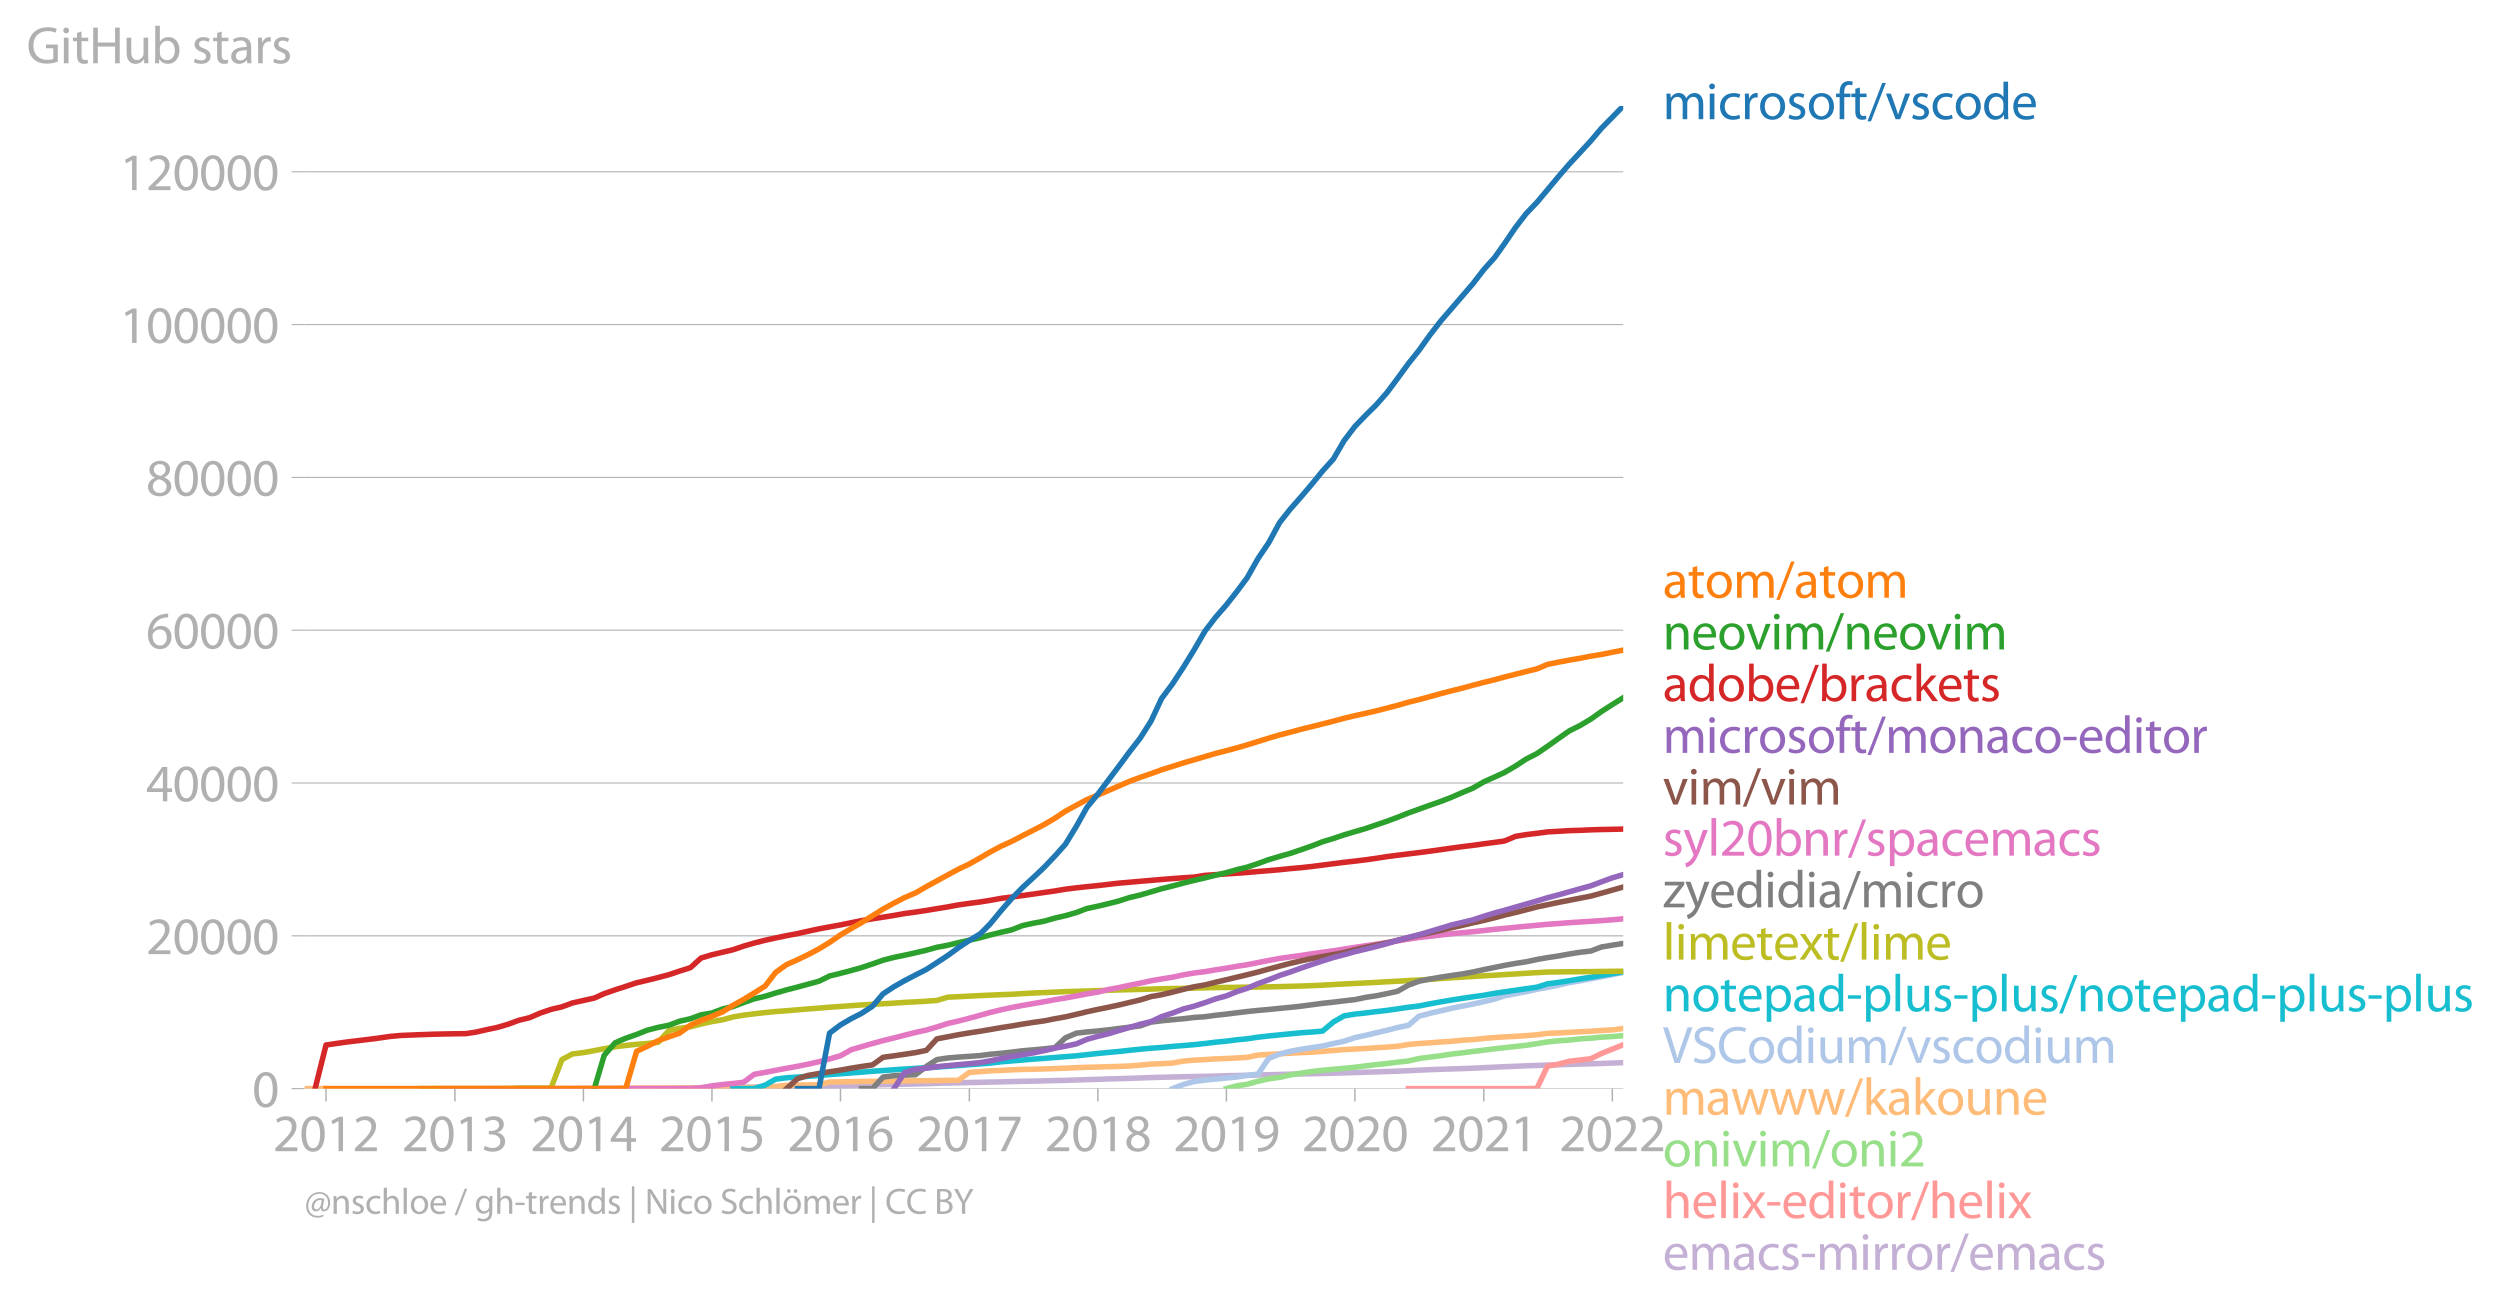 <?xml version="1.0" encoding="utf-8" standalone="no"?>
<!DOCTYPE svg PUBLIC "-//W3C//DTD SVG 1.1//EN"
  "http://www.w3.org/Graphics/SVG/1.1/DTD/svg11.dtd">
<svg xmlns:xlink="http://www.w3.org/1999/xlink" width="677.041pt" height="353.855pt" viewBox="0 0 677.041 353.855" xmlns="http://www.w3.org/2000/svg" version="1.1">
 <defs>
  <style type="text/css">*{stroke-linejoin: round; stroke-linecap: butt}</style>
 </defs>
 <g id="figure_1">
  <g id="patch_1">
   <path d="M 0 353.855 
L 677.041 353.855 
L 677.041 0 
L 0 0 
L 0 353.855 
z
" style="fill: none"/>
  </g>
  <g id="axes_1">
   <g id="patch_2">
    <path d="M 82.476 294.816 
L 439.596 294.816 
L 439.596 28.704 
L 82.476 28.704 
L 82.476 294.816 
z
" style="fill: none"/>
   </g>
   <g id="matplotlib.axis_1">
    <g id="xtick_1">
     <g id="line2d_1">
      <defs>
       <path id="m16aabcfe1f" d="M 0 0 
L 0 3.5 
" style="stroke: #b0b0b0; stroke-width: 0.4"/>
      </defs>
      <g>
       <use xlink:href="#m16aabcfe1f" x="88.293" y="294.816" style="fill: #b0b0b0; stroke: #b0b0b0; stroke-width: 0.4"/>
      </g>
     </g>
     <g id="text_1">
      <!-- 2012 -->
      <g style="fill: #b0b0b0" transform="translate(73.93 311.756)scale(0.14 -0.14)">
       <defs>
        <path id="MyriadPro-Regular-32" d="M 2944 0 
L 2944 467 
L 1075 467 
L 1075 480 
L 1408 787 
C 2285 1632 2842 2253 2842 3021 
C 2842 3616 2464 4230 1568 4230 
C 1088 4230 678 4051 390 3808 
L 570 3411 
C 762 3571 1075 3763 1453 3763 
C 2074 3763 2278 3373 2278 2950 
C 2272 2323 1792 1786 730 774 
L 288 346 
L 288 0 
L 2944 0 
z
" transform="scale(0.016)"/>
        <path id="MyriadPro-Regular-30" d="M 1677 4230 
C 832 4230 230 3462 230 2067 
C 243 691 794 -70 1606 -70 
C 2528 -70 3053 710 3053 2125 
C 3053 3450 2554 4230 1677 4230 
z
M 1645 3795 
C 2227 3795 2490 3123 2490 2099 
C 2490 1037 2214 365 1638 365 
C 1126 365 794 979 794 2061 
C 794 3194 1152 3795 1645 3795 
z
" transform="scale(0.016)"/>
        <path id="MyriadPro-Regular-31" d="M 1510 0 
L 2054 0 
L 2054 4160 
L 1574 4160 
L 666 3674 
L 774 3245 
L 1498 3635 
L 1510 3635 
L 1510 0 
z
" transform="scale(0.016)"/>
       </defs>
       <use xlink:href="#MyriadPro-Regular-32"/>
       <use xlink:href="#MyriadPro-Regular-30" x="51.3"/>
       <use xlink:href="#MyriadPro-Regular-31" x="102.6"/>
       <use xlink:href="#MyriadPro-Regular-32" x="153.9"/>
      </g>
     </g>
    </g>
    <g id="xtick_2">
     <g id="line2d_2">
      <g>
       <use xlink:href="#m16aabcfe1f" x="123.195" y="294.816" style="fill: #b0b0b0; stroke: #b0b0b0; stroke-width: 0.4"/>
      </g>
     </g>
     <g id="text_2">
      <!-- 2013 -->
      <g style="fill: #b0b0b0" transform="translate(108.831 311.756)scale(0.14 -0.14)">
       <defs>
        <path id="MyriadPro-Regular-33" d="M 269 211 
C 474 77 883 -70 1350 -70 
C 2349 -70 2867 512 2867 1178 
C 2867 1760 2451 2144 1939 2246 
L 1939 2259 
C 2451 2445 2707 2810 2707 3238 
C 2707 3744 2336 4230 1517 4230 
C 1069 4230 646 4070 429 3910 
L 576 3501 
C 755 3629 1075 3776 1408 3776 
C 1926 3776 2138 3482 2138 3149 
C 2138 2656 1619 2445 1210 2445 
L 896 2445 
L 896 2022 
L 1210 2022 
C 1754 2022 2278 1773 2285 1190 
C 2291 845 2067 384 1344 384 
C 954 384 582 544 422 646 
L 269 211 
z
" transform="scale(0.016)"/>
       </defs>
       <use xlink:href="#MyriadPro-Regular-32"/>
       <use xlink:href="#MyriadPro-Regular-30" x="51.3"/>
       <use xlink:href="#MyriadPro-Regular-31" x="102.6"/>
       <use xlink:href="#MyriadPro-Regular-33" x="153.9"/>
      </g>
     </g>
    </g>
    <g id="xtick_3">
     <g id="line2d_3">
      <g>
       <use xlink:href="#m16aabcfe1f" x="158.001" y="294.816" style="fill: #b0b0b0; stroke: #b0b0b0; stroke-width: 0.4"/>
      </g>
     </g>
     <g id="text_3">
      <!-- 2014 -->
      <g style="fill: #b0b0b0" transform="translate(143.638 311.756)scale(0.14 -0.14)">
       <defs>
        <path id="MyriadPro-Regular-34" d="M 2560 0 
L 2560 1133 
L 3142 1133 
L 3142 1574 
L 2560 1574 
L 2560 4160 
L 1952 4160 
L 96 1504 
L 96 1133 
L 2029 1133 
L 2029 0 
L 2560 0 
z
M 666 1574 
L 666 1587 
L 1683 3002 
C 1798 3194 1901 3373 2029 3616 
L 2048 3616 
C 2035 3398 2029 3181 2029 2963 
L 2029 1574 
L 666 1574 
z
" transform="scale(0.016)"/>
       </defs>
       <use xlink:href="#MyriadPro-Regular-32"/>
       <use xlink:href="#MyriadPro-Regular-30" x="51.3"/>
       <use xlink:href="#MyriadPro-Regular-31" x="102.6"/>
       <use xlink:href="#MyriadPro-Regular-34" x="153.9"/>
      </g>
     </g>
    </g>
    <g id="xtick_4">
     <g id="line2d_4">
      <g>
       <use xlink:href="#m16aabcfe1f" x="192.807" y="294.816" style="fill: #b0b0b0; stroke: #b0b0b0; stroke-width: 0.4"/>
      </g>
     </g>
     <g id="text_4">
      <!-- 2015 -->
      <g style="fill: #b0b0b0" transform="translate(178.444 311.756)scale(0.14 -0.14)">
       <defs>
        <path id="MyriadPro-Regular-35" d="M 2771 4160 
L 781 4160 
L 512 2163 
C 666 2182 851 2208 1088 2208 
C 1920 2208 2278 1824 2285 1286 
C 2285 730 1830 384 1299 384 
C 922 384 582 512 410 614 
L 269 186 
C 467 58 851 -70 1306 -70 
C 2208 -70 2854 538 2854 1350 
C 2854 1875 2586 2234 2259 2419 
C 2003 2573 1683 2643 1363 2643 
C 1210 2643 1120 2630 1024 2618 
L 1184 3686 
L 2771 3686 
L 2771 4160 
z
" transform="scale(0.016)"/>
       </defs>
       <use xlink:href="#MyriadPro-Regular-32"/>
       <use xlink:href="#MyriadPro-Regular-30" x="51.3"/>
       <use xlink:href="#MyriadPro-Regular-31" x="102.6"/>
       <use xlink:href="#MyriadPro-Regular-35" x="153.9"/>
      </g>
     </g>
    </g>
    <g id="xtick_5">
     <g id="line2d_5">
      <g>
       <use xlink:href="#m16aabcfe1f" x="227.613" y="294.816" style="fill: #b0b0b0; stroke: #b0b0b0; stroke-width: 0.4"/>
      </g>
     </g>
     <g id="text_5">
      <!-- 2016 -->
      <g style="fill: #b0b0b0" transform="translate(213.25 311.756)scale(0.14 -0.14)">
       <defs>
        <path id="MyriadPro-Regular-36" d="M 2662 4224 
C 2560 4224 2419 4218 2253 4192 
C 1728 4128 1267 3917 922 3578 
C 512 3168 218 2522 218 1702 
C 218 621 800 -70 1690 -70 
C 2554 -70 3072 634 3072 1395 
C 3072 2208 2554 2739 1818 2739 
C 1357 2739 1011 2522 813 2259 
L 794 2259 
C 890 2944 1357 3590 2240 3738 
C 2400 3763 2547 3770 2662 3763 
L 2662 4224 
z
M 1690 365 
C 1101 365 787 870 774 1555 
C 774 1658 800 1741 838 1805 
C 992 2106 1306 2317 1645 2317 
C 2163 2317 2502 1958 2502 1363 
C 2502 768 2176 365 1696 365 
L 1690 365 
z
" transform="scale(0.016)"/>
       </defs>
       <use xlink:href="#MyriadPro-Regular-32"/>
       <use xlink:href="#MyriadPro-Regular-30" x="51.3"/>
       <use xlink:href="#MyriadPro-Regular-31" x="102.6"/>
       <use xlink:href="#MyriadPro-Regular-36" x="153.9"/>
      </g>
     </g>
    </g>
    <g id="xtick_6">
     <g id="line2d_6">
      <g>
       <use xlink:href="#m16aabcfe1f" x="262.514" y="294.816" style="fill: #b0b0b0; stroke: #b0b0b0; stroke-width: 0.4"/>
      </g>
     </g>
     <g id="text_6">
      <!-- 2017 -->
      <g style="fill: #b0b0b0" transform="translate(248.151 311.756)scale(0.14 -0.14)">
       <defs>
        <path id="MyriadPro-Regular-37" d="M 365 4160 
L 365 3693 
L 2400 3693 
L 2400 3680 
L 595 0 
L 1178 0 
L 2989 3789 
L 2989 4160 
L 365 4160 
z
" transform="scale(0.016)"/>
       </defs>
       <use xlink:href="#MyriadPro-Regular-32"/>
       <use xlink:href="#MyriadPro-Regular-30" x="51.3"/>
       <use xlink:href="#MyriadPro-Regular-31" x="102.6"/>
       <use xlink:href="#MyriadPro-Regular-37" x="153.9"/>
      </g>
     </g>
    </g>
    <g id="xtick_7">
     <g id="line2d_7">
      <g>
       <use xlink:href="#m16aabcfe1f" x="297.32" y="294.816" style="fill: #b0b0b0; stroke: #b0b0b0; stroke-width: 0.4"/>
      </g>
     </g>
     <g id="text_7">
      <!-- 2018 -->
      <g style="fill: #b0b0b0" transform="translate(282.957 311.756)scale(0.14 -0.14)">
       <defs>
        <path id="MyriadPro-Regular-38" d="M 1062 2170 
C 550 1952 237 1581 237 1056 
C 237 448 762 -70 1632 -70 
C 2426 -70 3046 416 3046 1139 
C 3046 1645 2726 2010 2208 2214 
L 2208 2234 
C 2720 2477 2893 2854 2893 3206 
C 2893 3725 2490 4230 1683 4230 
C 954 4230 397 3782 397 3123 
C 397 2765 595 2406 1056 2189 
L 1062 2170 
z
M 1645 339 
C 1114 339 794 710 813 1133 
C 813 1530 1075 1850 1562 1990 
C 2125 1830 2477 1587 2477 1082 
C 2477 659 2150 339 1645 339 
z
M 1651 3827 
C 2157 3827 2355 3482 2355 3149 
C 2355 2771 2080 2515 1722 2394 
C 1242 2522 928 2746 928 3162 
C 928 3520 1184 3827 1651 3827 
z
" transform="scale(0.016)"/>
       </defs>
       <use xlink:href="#MyriadPro-Regular-32"/>
       <use xlink:href="#MyriadPro-Regular-30" x="51.3"/>
       <use xlink:href="#MyriadPro-Regular-31" x="102.6"/>
       <use xlink:href="#MyriadPro-Regular-38" x="153.9"/>
      </g>
     </g>
    </g>
    <g id="xtick_8">
     <g id="line2d_8">
      <g>
       <use xlink:href="#m16aabcfe1f" x="332.126" y="294.816" style="fill: #b0b0b0; stroke: #b0b0b0; stroke-width: 0.4"/>
      </g>
     </g>
     <g id="text_8">
      <!-- 2019 -->
      <g style="fill: #b0b0b0" transform="translate(317.763 311.756)scale(0.14 -0.14)">
       <defs>
        <path id="MyriadPro-Regular-39" d="M 614 -64 
C 749 -70 928 -64 1133 -32 
C 1581 19 2022 211 2342 525 
C 2752 922 3059 1562 3059 2477 
C 3059 3539 2534 4230 1683 4230 
C 832 4230 262 3539 262 2752 
C 262 2042 742 1478 1491 1478 
C 1907 1478 2240 1645 2470 1926 
L 2490 1926 
C 2413 1434 2214 1069 1939 819 
C 1702 595 1395 461 1069 416 
C 877 397 736 384 614 397 
L 614 -64 
z
M 1638 3802 
C 2227 3802 2490 3258 2490 2547 
C 2490 2458 2470 2394 2438 2342 
C 2291 2093 1997 1907 1619 1907 
C 1133 1907 819 2272 819 2790 
C 819 3379 1158 3802 1632 3802 
L 1638 3802 
z
" transform="scale(0.016)"/>
       </defs>
       <use xlink:href="#MyriadPro-Regular-32"/>
       <use xlink:href="#MyriadPro-Regular-30" x="51.3"/>
       <use xlink:href="#MyriadPro-Regular-31" x="102.6"/>
       <use xlink:href="#MyriadPro-Regular-39" x="153.9"/>
      </g>
     </g>
    </g>
    <g id="xtick_9">
     <g id="line2d_9">
      <g>
       <use xlink:href="#m16aabcfe1f" x="366.933" y="294.816" style="fill: #b0b0b0; stroke: #b0b0b0; stroke-width: 0.4"/>
      </g>
     </g>
     <g id="text_9">
      <!-- 2020 -->
      <g style="fill: #b0b0b0" transform="translate(352.569 311.756)scale(0.14 -0.14)">
       <use xlink:href="#MyriadPro-Regular-32"/>
       <use xlink:href="#MyriadPro-Regular-30" x="51.3"/>
       <use xlink:href="#MyriadPro-Regular-32" x="102.6"/>
       <use xlink:href="#MyriadPro-Regular-30" x="153.9"/>
      </g>
     </g>
    </g>
    <g id="xtick_10">
     <g id="line2d_10">
      <g>
       <use xlink:href="#m16aabcfe1f" x="401.834" y="294.816" style="fill: #b0b0b0; stroke: #b0b0b0; stroke-width: 0.4"/>
      </g>
     </g>
     <g id="text_10">
      <!-- 2021 -->
      <g style="fill: #b0b0b0" transform="translate(387.471 311.756)scale(0.14 -0.14)">
       <use xlink:href="#MyriadPro-Regular-32"/>
       <use xlink:href="#MyriadPro-Regular-30" x="51.3"/>
       <use xlink:href="#MyriadPro-Regular-32" x="102.6"/>
       <use xlink:href="#MyriadPro-Regular-31" x="153.9"/>
      </g>
     </g>
    </g>
    <g id="xtick_11">
     <g id="line2d_11">
      <g>
       <use xlink:href="#m16aabcfe1f" x="436.64" y="294.816" style="fill: #b0b0b0; stroke: #b0b0b0; stroke-width: 0.4"/>
      </g>
     </g>
     <g id="text_11">
      <!-- 2022 -->
      <g style="fill: #b0b0b0" transform="translate(422.277 311.756)scale(0.14 -0.14)">
       <use xlink:href="#MyriadPro-Regular-32"/>
       <use xlink:href="#MyriadPro-Regular-30" x="51.3"/>
       <use xlink:href="#MyriadPro-Regular-32" x="102.6"/>
       <use xlink:href="#MyriadPro-Regular-32" x="153.9"/>
      </g>
     </g>
    </g>
   </g>
   <g id="matplotlib.axis_2">
    <g id="ytick_1">
     <g id="line2d_12">
      <path d="M 82.476 294.816 
L 439.596 294.816 
" clip-path="url(#paab8fc38e9)" style="fill: none; stroke: #b0b0b0; stroke-width: 0.3; stroke-linecap: square"/>
     </g>
     <g id="line2d_13">
      <defs>
       <path id="ma8fd21cea3" d="M 0 0 
L -3.5 0 
" style="stroke: #b0b0b0; stroke-width: 0.3"/>
      </defs>
      <g>
       <use xlink:href="#ma8fd21cea3" x="82.476" y="294.816" style="fill: #b0b0b0; stroke: #b0b0b0; stroke-width: 0.3"/>
      </g>
     </g>
     <g id="text_12">
      <!-- 0 -->
      <g style="fill: #b0b0b0" transform="translate(68.295 299.786)scale(0.14 -0.14)">
       <use xlink:href="#MyriadPro-Regular-30"/>
      </g>
     </g>
    </g>
    <g id="ytick_2">
     <g id="line2d_14">
      <path d="M 82.476 253.433 
L 439.596 253.433 
" clip-path="url(#paab8fc38e9)" style="fill: none; stroke: #b0b0b0; stroke-width: 0.3; stroke-linecap: square"/>
     </g>
     <g id="line2d_15">
      <g>
       <use xlink:href="#ma8fd21cea3" x="82.476" y="253.433" style="fill: #b0b0b0; stroke: #b0b0b0; stroke-width: 0.3"/>
      </g>
     </g>
     <g id="text_13">
      <!-- 20000 -->
      <g style="fill: #b0b0b0" transform="translate(39.568 258.403)scale(0.14 -0.14)">
       <use xlink:href="#MyriadPro-Regular-32"/>
       <use xlink:href="#MyriadPro-Regular-30" x="51.3"/>
       <use xlink:href="#MyriadPro-Regular-30" x="102.6"/>
       <use xlink:href="#MyriadPro-Regular-30" x="153.9"/>
       <use xlink:href="#MyriadPro-Regular-30" x="205.2"/>
      </g>
     </g>
    </g>
    <g id="ytick_3">
     <g id="line2d_16">
      <path d="M 82.476 212.051 
L 439.596 212.051 
" clip-path="url(#paab8fc38e9)" style="fill: none; stroke: #b0b0b0; stroke-width: 0.3; stroke-linecap: square"/>
     </g>
     <g id="line2d_17">
      <g>
       <use xlink:href="#ma8fd21cea3" x="82.476" y="212.051" style="fill: #b0b0b0; stroke: #b0b0b0; stroke-width: 0.3"/>
      </g>
     </g>
     <g id="text_14">
      <!-- 40000 -->
      <g style="fill: #b0b0b0" transform="translate(39.568 217.021)scale(0.14 -0.14)">
       <use xlink:href="#MyriadPro-Regular-34"/>
       <use xlink:href="#MyriadPro-Regular-30" x="51.3"/>
       <use xlink:href="#MyriadPro-Regular-30" x="102.6"/>
       <use xlink:href="#MyriadPro-Regular-30" x="153.9"/>
       <use xlink:href="#MyriadPro-Regular-30" x="205.2"/>
      </g>
     </g>
    </g>
    <g id="ytick_4">
     <g id="line2d_18">
      <path d="M 82.476 170.669 
L 439.596 170.669 
" clip-path="url(#paab8fc38e9)" style="fill: none; stroke: #b0b0b0; stroke-width: 0.3; stroke-linecap: square"/>
     </g>
     <g id="line2d_19">
      <g>
       <use xlink:href="#ma8fd21cea3" x="82.476" y="170.669" style="fill: #b0b0b0; stroke: #b0b0b0; stroke-width: 0.3"/>
      </g>
     </g>
     <g id="text_15">
      <!-- 60000 -->
      <g style="fill: #b0b0b0" transform="translate(39.568 175.639)scale(0.14 -0.14)">
       <use xlink:href="#MyriadPro-Regular-36"/>
       <use xlink:href="#MyriadPro-Regular-30" x="51.3"/>
       <use xlink:href="#MyriadPro-Regular-30" x="102.6"/>
       <use xlink:href="#MyriadPro-Regular-30" x="153.9"/>
       <use xlink:href="#MyriadPro-Regular-30" x="205.2"/>
      </g>
     </g>
    </g>
    <g id="ytick_5">
     <g id="line2d_20">
      <path d="M 82.476 129.287 
L 439.596 129.287 
" clip-path="url(#paab8fc38e9)" style="fill: none; stroke: #b0b0b0; stroke-width: 0.3; stroke-linecap: square"/>
     </g>
     <g id="line2d_21">
      <g>
       <use xlink:href="#ma8fd21cea3" x="82.476" y="129.287" style="fill: #b0b0b0; stroke: #b0b0b0; stroke-width: 0.3"/>
      </g>
     </g>
     <g id="text_16">
      <!-- 80000 -->
      <g style="fill: #b0b0b0" transform="translate(39.568 134.257)scale(0.14 -0.14)">
       <use xlink:href="#MyriadPro-Regular-38"/>
       <use xlink:href="#MyriadPro-Regular-30" x="51.3"/>
       <use xlink:href="#MyriadPro-Regular-30" x="102.6"/>
       <use xlink:href="#MyriadPro-Regular-30" x="153.9"/>
       <use xlink:href="#MyriadPro-Regular-30" x="205.2"/>
      </g>
     </g>
    </g>
    <g id="ytick_6">
     <g id="line2d_22">
      <path d="M 82.476 87.905 
L 439.596 87.905 
" clip-path="url(#paab8fc38e9)" style="fill: none; stroke: #b0b0b0; stroke-width: 0.3; stroke-linecap: square"/>
     </g>
     <g id="line2d_23">
      <g>
       <use xlink:href="#ma8fd21cea3" x="82.476" y="87.905" style="fill: #b0b0b0; stroke: #b0b0b0; stroke-width: 0.3"/>
      </g>
     </g>
     <g id="text_17">
      <!-- 100000 -->
      <g style="fill: #b0b0b0" transform="translate(32.387 92.875)scale(0.14 -0.14)">
       <use xlink:href="#MyriadPro-Regular-31"/>
       <use xlink:href="#MyriadPro-Regular-30" x="51.3"/>
       <use xlink:href="#MyriadPro-Regular-30" x="102.6"/>
       <use xlink:href="#MyriadPro-Regular-30" x="153.9"/>
       <use xlink:href="#MyriadPro-Regular-30" x="205.2"/>
       <use xlink:href="#MyriadPro-Regular-30" x="256.5"/>
      </g>
     </g>
    </g>
    <g id="ytick_7">
     <g id="line2d_24">
      <path d="M 82.476 46.523 
L 439.596 46.523 
" clip-path="url(#paab8fc38e9)" style="fill: none; stroke: #b0b0b0; stroke-width: 0.3; stroke-linecap: square"/>
     </g>
     <g id="line2d_25">
      <g>
       <use xlink:href="#ma8fd21cea3" x="82.476" y="46.523" style="fill: #b0b0b0; stroke: #b0b0b0; stroke-width: 0.3"/>
      </g>
     </g>
     <g id="text_18">
      <!-- 120000 -->
      <g style="fill: #b0b0b0" transform="translate(32.387 51.493)scale(0.14 -0.14)">
       <use xlink:href="#MyriadPro-Regular-31"/>
       <use xlink:href="#MyriadPro-Regular-32" x="51.3"/>
       <use xlink:href="#MyriadPro-Regular-30" x="102.6"/>
       <use xlink:href="#MyriadPro-Regular-30" x="153.9"/>
       <use xlink:href="#MyriadPro-Regular-30" x="205.2"/>
       <use xlink:href="#MyriadPro-Regular-30" x="256.5"/>
      </g>
     </g>
    </g>
    <g id="text_19">
     <!-- GitHub stars -->
     <g style="fill: #b0b0b0" transform="translate(7.2 17.14)scale(0.14 -0.14)">
      <defs>
       <path id="MyriadPro-Regular-47" d="M 3770 2266 
L 2349 2266 
L 2349 1818 
L 3226 1818 
L 3226 531 
C 3098 467 2848 416 2483 416 
C 1478 416 819 1062 819 2157 
C 819 3238 1504 3891 2554 3891 
C 2989 3891 3277 3808 3507 3706 
L 3642 4160 
C 3456 4250 3066 4358 2566 4358 
C 1120 4358 237 3418 230 2131 
C 230 1459 461 883 832 525 
C 1254 122 1792 -45 2445 -45 
C 3027 -45 3520 102 3770 192 
L 3770 2266 
z
" transform="scale(0.016)"/>
       <path id="MyriadPro-Regular-69" d="M 1030 0 
L 1030 3098 
L 467 3098 
L 467 0 
L 1030 0 
z
M 749 4320 
C 544 4320 397 4166 397 3968 
C 397 3776 538 3622 736 3622 
C 960 3622 1101 3776 1094 3968 
C 1094 4166 960 4320 749 4320 
z
" transform="scale(0.016)"/>
       <path id="MyriadPro-Regular-74" d="M 595 3667 
L 595 3098 
L 115 3098 
L 115 2669 
L 595 2669 
L 595 979 
C 595 614 653 339 813 173 
C 947 19 1158 -70 1421 -70 
C 1638 -70 1811 -32 1920 13 
L 1894 435 
C 1811 410 1722 397 1568 397 
C 1254 397 1146 614 1146 998 
L 1146 2669 
L 1952 2669 
L 1952 3098 
L 1146 3098 
L 1146 3840 
L 595 3667 
z
" transform="scale(0.016)"/>
       <path id="MyriadPro-Regular-48" d="M 486 4314 
L 486 0 
L 1043 0 
L 1043 2022 
L 3130 2022 
L 3130 0 
L 3693 0 
L 3693 4314 
L 3130 4314 
L 3130 2509 
L 1043 2509 
L 1043 4314 
L 486 4314 
z
" transform="scale(0.016)"/>
       <path id="MyriadPro-Regular-75" d="M 3059 3098 
L 2496 3098 
L 2496 1197 
C 2496 1094 2477 992 2445 909 
C 2342 659 2080 397 1702 397 
C 1190 397 1011 794 1011 1382 
L 1011 3098 
L 448 3098 
L 448 1286 
C 448 198 1030 -70 1517 -70 
C 2067 -70 2394 256 2541 506 
L 2554 506 
L 2586 0 
L 3085 0 
C 3066 243 3059 525 3059 845 
L 3059 3098 
z
" transform="scale(0.016)"/>
       <path id="MyriadPro-Regular-62" d="M 467 800 
C 467 525 454 211 442 0 
L 928 0 
L 954 512 
L 973 512 
C 1203 102 1562 -70 2010 -70 
C 2701 -70 3398 480 3398 1587 
C 3405 2528 2861 3168 2093 3168 
C 1594 3168 1235 2944 1037 2598 
L 1024 2598 
L 1024 4544 
L 467 4544 
L 467 800 
z
M 1024 1798 
C 1024 1888 1043 1965 1056 2029 
C 1171 2458 1530 2720 1914 2720 
C 2515 2720 2835 2189 2835 1568 
C 2835 858 2483 378 1894 378 
C 1485 378 1158 646 1050 1037 
C 1037 1101 1024 1171 1024 1242 
L 1024 1798 
z
" transform="scale(0.016)"/>
       <path id="MyriadPro-Regular-20" transform="scale(0.016)"/>
       <path id="MyriadPro-Regular-73" d="M 250 147 
C 467 19 781 -70 1120 -70 
C 1856 -70 2278 320 2278 864 
C 2278 1325 2003 1594 1466 1798 
C 1062 1952 877 2067 877 2323 
C 877 2554 1062 2746 1395 2746 
C 1683 2746 1907 2643 2029 2566 
L 2170 2976 
C 1997 3078 1722 3168 1408 3168 
C 742 3168 339 2758 339 2259 
C 339 1888 602 1581 1158 1382 
C 1574 1229 1734 1082 1734 813 
C 1734 557 1542 352 1133 352 
C 851 352 557 467 390 576 
L 250 147 
z
" transform="scale(0.016)"/>
       <path id="MyriadPro-Regular-61" d="M 2643 1901 
C 2643 2522 2413 3168 1466 3168 
C 1075 3168 704 3059 448 2893 
L 576 2522 
C 794 2662 1094 2752 1382 2752 
C 2016 2752 2086 2291 2086 2035 
L 2086 1971 
C 890 1978 224 1568 224 819 
C 224 371 544 -70 1171 -70 
C 1613 -70 1946 147 2118 390 
L 2138 390 
L 2182 0 
L 2694 0 
C 2656 211 2643 474 2643 742 
L 2643 1901 
z
M 2099 1043 
C 2099 986 2086 922 2067 864 
C 1978 602 1722 346 1318 346 
C 1030 346 787 518 787 883 
C 787 1485 1485 1594 2099 1581 
L 2099 1043 
z
" transform="scale(0.016)"/>
       <path id="MyriadPro-Regular-72" d="M 467 0 
L 1024 0 
L 1024 1651 
C 1024 1747 1037 1837 1050 1914 
C 1126 2336 1408 2637 1805 2637 
C 1882 2637 1939 2630 1997 2618 
L 1997 3149 
C 1946 3162 1901 3168 1837 3168 
C 1459 3168 1120 2906 979 2490 
L 954 2490 
L 934 3098 
L 442 3098 
C 461 2810 467 2496 467 2131 
L 467 0 
z
" transform="scale(0.016)"/>
      </defs>
      <use xlink:href="#MyriadPro-Regular-47"/>
      <use xlink:href="#MyriadPro-Regular-69" x="64.6"/>
      <use xlink:href="#MyriadPro-Regular-74" x="88"/>
      <use xlink:href="#MyriadPro-Regular-48" x="121.1"/>
      <use xlink:href="#MyriadPro-Regular-75" x="186.3"/>
      <use xlink:href="#MyriadPro-Regular-62" x="241.4"/>
      <use xlink:href="#MyriadPro-Regular-20" x="298.3"/>
      <use xlink:href="#MyriadPro-Regular-73" x="319.5"/>
      <use xlink:href="#MyriadPro-Regular-74" x="359.1"/>
      <use xlink:href="#MyriadPro-Regular-61" x="392.2"/>
      <use xlink:href="#MyriadPro-Regular-72" x="440.4"/>
      <use xlink:href="#MyriadPro-Regular-73" x="473.1"/>
     </g>
    </g>
   </g>
   <g id="line2d_26">
    <path d="M 178.217 294.816 
L 181.173 294.805 
L 184.034 294.793 
L 186.99 294.743 
L 189.851 294.671 
L 192.807 294.638 
L 195.763 294.578 
L 198.433 294.528 
L 201.389 294.466 
L 204.25 294.416 
L 207.206 294.377 
L 210.067 294.325 
L 213.023 294.288 
L 215.979 294.238 
L 218.84 294.185 
L 221.796 294.149 
L 224.657 294.096 
L 227.613 294.052 
L 230.569 293.98 
L 233.334 293.897 
L 236.291 293.833 
L 239.151 293.752 
L 242.107 293.686 
L 244.968 293.626 
L 247.924 293.551 
L 250.881 293.477 
L 253.741 293.371 
L 256.697 293.295 
L 259.558 293.247 
L 262.514 293.169 
L 265.47 293.109 
L 268.141 293.044 
L 271.097 292.987 
L 273.957 292.908 
L 276.914 292.835 
L 279.774 292.78 
L 282.73 292.715 
L 285.687 292.635 
L 288.547 292.577 
L 291.503 292.48 
L 294.364 292.382 
L 297.32 292.304 
L 300.277 292.19 
L 302.947 292.12 
L 305.903 292.033 
L 308.764 291.935 
L 311.72 291.82 
L 314.58 291.741 
L 317.537 291.671 
L 320.493 291.598 
L 323.353 291.538 
L 326.31 291.484 
L 329.17 291.422 
L 332.126 291.325 
L 335.083 291.267 
L 337.753 291.205 
L 340.709 291.126 
L 343.57 291.056 
L 346.526 290.986 
L 349.386 290.907 
L 352.343 290.826 
L 355.299 290.773 
L 358.16 290.719 
L 361.116 290.636 
L 363.976 290.555 
L 366.933 290.458 
L 369.889 290.365 
L 372.654 290.286 
L 375.61 290.185 
L 378.471 290.081 
L 381.427 289.959 
L 384.288 289.817 
L 387.244 289.682 
L 390.2 289.583 
L 393.061 289.481 
L 396.017 289.39 
L 398.878 289.287 
L 401.834 289.15 
L 404.79 289.001 
L 407.46 288.879 
L 410.416 288.766 
L 413.277 288.637 
L 416.233 288.54 
L 419.094 288.439 
L 422.05 288.36 
L 425.006 288.254 
L 427.867 288.17 
L 430.823 288.097 
L 433.684 288.008 
L 436.64 287.897 
L 439.596 287.781 
" clip-path="url(#paab8fc38e9)" style="fill: none; stroke: #c5b0d5; stroke-width: 1.5; stroke-linecap: square"/>
   </g>
   <g id="line2d_27">
    <path d="M 381.427 294.816 
L 384.288 294.814 
L 387.244 294.814 
L 390.2 294.814 
L 393.061 294.814 
L 396.017 294.814 
L 398.878 294.814 
L 401.834 294.814 
L 404.79 294.814 
L 407.46 294.814 
L 410.416 294.814 
L 413.277 294.814 
L 416.233 294.766 
L 419.094 288.706 
L 422.05 288.184 
L 425.006 287.402 
L 427.867 287.081 
L 430.823 286.721 
L 433.684 285.31 
L 436.64 284.12 
L 439.596 282.933 
" clip-path="url(#paab8fc38e9)" style="fill: none; stroke: #ff9896; stroke-width: 1.5; stroke-linecap: square"/>
   </g>
   <g id="line2d_28">
    <path d="M 332.126 294.816 
L 335.083 294.021 
L 337.753 293.64 
L 340.709 292.811 
L 343.57 292.178 
L 346.526 291.76 
L 349.386 291.12 
L 352.343 290.63 
L 355.299 290.17 
L 358.16 289.856 
L 361.116 289.575 
L 363.976 289.318 
L 366.933 289.03 
L 369.889 288.662 
L 372.654 288.327 
L 375.61 288.023 
L 378.471 287.65 
L 381.427 287.338 
L 384.288 286.659 
L 387.244 286.276 
L 390.2 285.906 
L 393.061 285.465 
L 396.017 285.132 
L 398.878 284.745 
L 401.834 284.396 
L 404.79 284.023 
L 407.46 283.731 
L 410.416 283.402 
L 413.277 283.092 
L 416.233 282.633 
L 419.094 282.159 
L 422.05 281.867 
L 425.006 281.656 
L 427.867 281.358 
L 430.823 281.145 
L 433.684 280.88 
L 436.64 280.708 
L 439.596 280.481 
" clip-path="url(#paab8fc38e9)" style="fill: none; stroke: #98df8a; stroke-width: 1.5; stroke-linecap: square"/>
   </g>
   <g id="text_20">
    <!-- microsoft/vscode -->
    <g style="fill: #1f77b4" transform="translate(450.31 32.288)scale(0.14 -0.14)">
     <defs>
      <path id="MyriadPro-Regular-6d" d="M 467 0 
L 1018 0 
L 1018 1869 
C 1018 1965 1030 2061 1062 2144 
C 1152 2426 1408 2707 1760 2707 
C 2189 2707 2406 2349 2406 1856 
L 2406 0 
L 2957 0 
L 2957 1914 
C 2957 2016 2976 2118 3002 2195 
C 3098 2470 3347 2707 3667 2707 
C 4122 2707 4339 2349 4339 1754 
L 4339 0 
L 4890 0 
L 4890 1824 
C 4890 2899 4282 3168 3872 3168 
C 3578 3168 3373 3091 3187 2950 
C 3059 2854 2938 2720 2842 2547 
L 2829 2547 
C 2694 2912 2374 3168 1952 3168 
C 1440 3168 1152 2893 979 2598 
L 960 2598 
L 934 3098 
L 442 3098 
C 461 2842 467 2579 467 2259 
L 467 0 
z
" transform="scale(0.016)"/>
      <path id="MyriadPro-Regular-63" d="M 2579 538 
C 2419 467 2208 384 1888 384 
C 1274 384 813 826 813 1542 
C 813 2189 1197 2714 1907 2714 
C 2214 2714 2426 2643 2560 2566 
L 2688 3002 
C 2534 3078 2240 3162 1907 3162 
C 896 3162 243 2470 243 1517 
C 243 570 851 -70 1786 -70 
C 2202 -70 2528 38 2675 115 
L 2579 538 
z
" transform="scale(0.016)"/>
      <path id="MyriadPro-Regular-6f" d="M 1779 3168 
C 922 3168 243 2560 243 1523 
C 243 544 890 -70 1728 -70 
C 2477 -70 3270 429 3270 1574 
C 3270 2522 2669 3168 1779 3168 
z
M 1766 2746 
C 2432 2746 2694 2080 2694 1555 
C 2694 858 2291 352 1754 352 
C 1203 352 813 864 813 1542 
C 813 2131 1101 2746 1766 2746 
z
" transform="scale(0.016)"/>
      <path id="MyriadPro-Regular-66" d="M 1082 0 
L 1082 2669 
L 1830 2669 
L 1830 3098 
L 1082 3098 
L 1082 3264 
C 1082 3738 1203 4160 1683 4160 
C 1843 4160 1958 4128 2042 4090 
L 2118 4525 
C 2010 4570 1837 4614 1638 4614 
C 1376 4614 1094 4531 883 4326 
C 621 4077 525 3680 525 3245 
L 525 3098 
L 90 3098 
L 90 2669 
L 525 2669 
L 525 0 
L 1082 0 
z
" transform="scale(0.016)"/>
      <path id="MyriadPro-Regular-2f" d="M 422 -256 
L 2214 4384 
L 1779 4384 
L -6 -256 
L 422 -256 
z
" transform="scale(0.016)"/>
      <path id="MyriadPro-Regular-76" d="M 83 3098 
L 1261 0 
L 1798 0 
L 3014 3098 
L 2426 3098 
L 1824 1357 
C 1722 1075 1632 819 1562 563 
L 1542 563 
C 1478 819 1395 1075 1293 1357 
L 685 3098 
L 83 3098 
z
" transform="scale(0.016)"/>
      <path id="MyriadPro-Regular-64" d="M 2579 4544 
L 2579 2694 
L 2566 2694 
C 2426 2944 2106 3168 1632 3168 
C 877 3168 237 2534 243 1504 
C 243 563 819 -70 1568 -70 
C 2074 -70 2451 192 2624 538 
L 2637 538 
L 2662 0 
L 3168 0 
C 3149 211 3142 525 3142 800 
L 3142 4544 
L 2579 4544 
z
M 2579 1299 
C 2579 1210 2573 1133 2554 1056 
C 2451 634 2106 384 1728 384 
C 1120 384 813 902 813 1530 
C 813 2214 1158 2726 1741 2726 
C 2163 2726 2470 2432 2554 2074 
C 2573 2003 2579 1907 2579 1837 
L 2579 1299 
z
" transform="scale(0.016)"/>
      <path id="MyriadPro-Regular-65" d="M 2957 1446 
C 2963 1504 2976 1594 2976 1709 
C 2976 2278 2707 3168 1696 3168 
C 794 3168 243 2432 243 1498 
C 243 563 813 -70 1766 -70 
C 2259 -70 2598 38 2797 128 
L 2701 531 
C 2490 442 2246 371 1843 371 
C 1280 371 794 685 781 1446 
L 2957 1446 
z
M 787 1850 
C 832 2240 1082 2765 1651 2765 
C 2285 2765 2438 2208 2432 1850 
L 787 1850 
z
" transform="scale(0.016)"/>
     </defs>
     <use xlink:href="#MyriadPro-Regular-6d"/>
     <use xlink:href="#MyriadPro-Regular-69" x="83.4"/>
     <use xlink:href="#MyriadPro-Regular-63" x="106.8"/>
     <use xlink:href="#MyriadPro-Regular-72" x="151.6"/>
     <use xlink:href="#MyriadPro-Regular-6f" x="184.3"/>
     <use xlink:href="#MyriadPro-Regular-73" x="239.2"/>
     <use xlink:href="#MyriadPro-Regular-6f" x="278.8"/>
     <use xlink:href="#MyriadPro-Regular-66" x="333.7"/>
     <use xlink:href="#MyriadPro-Regular-74" x="362.9"/>
     <use xlink:href="#MyriadPro-Regular-2f" x="396"/>
     <use xlink:href="#MyriadPro-Regular-76" x="430.3"/>
     <use xlink:href="#MyriadPro-Regular-73" x="478.4"/>
     <use xlink:href="#MyriadPro-Regular-63" x="518"/>
     <use xlink:href="#MyriadPro-Regular-6f" x="562.8"/>
     <use xlink:href="#MyriadPro-Regular-64" x="617.7"/>
     <use xlink:href="#MyriadPro-Regular-65" x="674.1"/>
    </g>
   </g>
   <g id="text_21">
    <!-- atom/atom -->
    <g style="fill: #ff7f0e" transform="translate(450.31 161.884)scale(0.14 -0.14)">
     <use xlink:href="#MyriadPro-Regular-61"/>
     <use xlink:href="#MyriadPro-Regular-74" x="48.2"/>
     <use xlink:href="#MyriadPro-Regular-6f" x="81.3"/>
     <use xlink:href="#MyriadPro-Regular-6d" x="136.2"/>
     <use xlink:href="#MyriadPro-Regular-2f" x="219.6"/>
     <use xlink:href="#MyriadPro-Regular-61" x="253.9"/>
     <use xlink:href="#MyriadPro-Regular-74" x="302.1"/>
     <use xlink:href="#MyriadPro-Regular-6f" x="335.2"/>
     <use xlink:href="#MyriadPro-Regular-6d" x="390.1"/>
    </g>
   </g>
   <g id="text_22">
    <!-- neovim/neovim -->
    <g style="fill: #2ca02c" transform="translate(450.31 175.884)scale(0.14 -0.14)">
     <defs>
      <path id="MyriadPro-Regular-6e" d="M 467 0 
L 1030 0 
L 1030 1862 
C 1030 1958 1043 2054 1069 2125 
C 1165 2438 1453 2701 1824 2701 
C 2355 2701 2541 2285 2541 1786 
L 2541 0 
L 3104 0 
L 3104 1850 
C 3104 2912 2438 3168 2010 3168 
C 1498 3168 1139 2880 986 2586 
L 973 2586 
L 941 3098 
L 442 3098 
C 461 2842 467 2579 467 2259 
L 467 0 
z
" transform="scale(0.016)"/>
     </defs>
     <use xlink:href="#MyriadPro-Regular-6e"/>
     <use xlink:href="#MyriadPro-Regular-65" x="55.5"/>
     <use xlink:href="#MyriadPro-Regular-6f" x="105.6"/>
     <use xlink:href="#MyriadPro-Regular-76" x="160.5"/>
     <use xlink:href="#MyriadPro-Regular-69" x="208.6"/>
     <use xlink:href="#MyriadPro-Regular-6d" x="232"/>
     <use xlink:href="#MyriadPro-Regular-2f" x="315.4"/>
     <use xlink:href="#MyriadPro-Regular-6e" x="349.7"/>
     <use xlink:href="#MyriadPro-Regular-65" x="405.2"/>
     <use xlink:href="#MyriadPro-Regular-6f" x="455.3"/>
     <use xlink:href="#MyriadPro-Regular-76" x="510.2"/>
     <use xlink:href="#MyriadPro-Regular-69" x="558.3"/>
     <use xlink:href="#MyriadPro-Regular-6d" x="581.7"/>
    </g>
   </g>
   <g id="text_23">
    <!-- adobe/brackets -->
    <g style="fill: #d62728" transform="translate(450.31 189.884)scale(0.14 -0.14)">
     <defs>
      <path id="MyriadPro-Regular-6b" d="M 1024 4544 
L 467 4544 
L 467 0 
L 1024 0 
L 1024 1165 
L 1312 1485 
L 2381 0 
L 3066 0 
L 1702 1824 
L 2899 3098 
L 2221 3098 
L 1312 2029 
C 1222 1920 1114 1786 1037 1677 
L 1024 1677 
L 1024 4544 
z
" transform="scale(0.016)"/>
     </defs>
     <use xlink:href="#MyriadPro-Regular-61"/>
     <use xlink:href="#MyriadPro-Regular-64" x="48.2"/>
     <use xlink:href="#MyriadPro-Regular-6f" x="104.6"/>
     <use xlink:href="#MyriadPro-Regular-62" x="159.5"/>
     <use xlink:href="#MyriadPro-Regular-65" x="216.4"/>
     <use xlink:href="#MyriadPro-Regular-2f" x="266.5"/>
     <use xlink:href="#MyriadPro-Regular-62" x="300.8"/>
     <use xlink:href="#MyriadPro-Regular-72" x="357.7"/>
     <use xlink:href="#MyriadPro-Regular-61" x="390.4"/>
     <use xlink:href="#MyriadPro-Regular-63" x="438.6"/>
     <use xlink:href="#MyriadPro-Regular-6b" x="483.4"/>
     <use xlink:href="#MyriadPro-Regular-65" x="530.3"/>
     <use xlink:href="#MyriadPro-Regular-74" x="580.4"/>
     <use xlink:href="#MyriadPro-Regular-73" x="613.5"/>
    </g>
   </g>
   <g id="text_24">
    <!-- microsoft/monaco-editor -->
    <g style="fill: #9467bd" transform="translate(450.31 203.884)scale(0.14 -0.14)">
     <defs>
      <path id="MyriadPro-Regular-2d" d="M 192 1939 
L 192 1523 
L 1773 1523 
L 1773 1939 
L 192 1939 
z
" transform="scale(0.016)"/>
     </defs>
     <use xlink:href="#MyriadPro-Regular-6d"/>
     <use xlink:href="#MyriadPro-Regular-69" x="83.4"/>
     <use xlink:href="#MyriadPro-Regular-63" x="106.8"/>
     <use xlink:href="#MyriadPro-Regular-72" x="151.6"/>
     <use xlink:href="#MyriadPro-Regular-6f" x="184.3"/>
     <use xlink:href="#MyriadPro-Regular-73" x="239.2"/>
     <use xlink:href="#MyriadPro-Regular-6f" x="278.8"/>
     <use xlink:href="#MyriadPro-Regular-66" x="333.7"/>
     <use xlink:href="#MyriadPro-Regular-74" x="362.9"/>
     <use xlink:href="#MyriadPro-Regular-2f" x="396"/>
     <use xlink:href="#MyriadPro-Regular-6d" x="430.3"/>
     <use xlink:href="#MyriadPro-Regular-6f" x="513.7"/>
     <use xlink:href="#MyriadPro-Regular-6e" x="568.6"/>
     <use xlink:href="#MyriadPro-Regular-61" x="624.1"/>
     <use xlink:href="#MyriadPro-Regular-63" x="672.3"/>
     <use xlink:href="#MyriadPro-Regular-6f" x="717.1"/>
     <use xlink:href="#MyriadPro-Regular-2d" x="772"/>
     <use xlink:href="#MyriadPro-Regular-65" x="802.7"/>
     <use xlink:href="#MyriadPro-Regular-64" x="852.8"/>
     <use xlink:href="#MyriadPro-Regular-69" x="909.2"/>
     <use xlink:href="#MyriadPro-Regular-74" x="932.6"/>
     <use xlink:href="#MyriadPro-Regular-6f" x="965.7"/>
     <use xlink:href="#MyriadPro-Regular-72" x="1020.6"/>
    </g>
   </g>
   <g id="text_25">
    <!-- vim/vim -->
    <g style="fill: #8c564b" transform="translate(450.31 217.884)scale(0.14 -0.14)">
     <use xlink:href="#MyriadPro-Regular-76"/>
     <use xlink:href="#MyriadPro-Regular-69" x="48.1"/>
     <use xlink:href="#MyriadPro-Regular-6d" x="71.5"/>
     <use xlink:href="#MyriadPro-Regular-2f" x="154.9"/>
     <use xlink:href="#MyriadPro-Regular-76" x="189.2"/>
     <use xlink:href="#MyriadPro-Regular-69" x="237.3"/>
     <use xlink:href="#MyriadPro-Regular-6d" x="260.7"/>
    </g>
   </g>
   <g id="text_26">
    <!-- syl20bnr/spacemacs -->
    <g style="fill: #e377c2" transform="translate(450.31 231.723)scale(0.14 -0.14)">
     <defs>
      <path id="MyriadPro-Regular-79" d="M 58 3098 
L 1203 243 
C 1229 173 1242 128 1242 96 
C 1242 64 1222 19 1197 -38 
C 1069 -326 877 -544 723 -666 
C 557 -806 371 -896 230 -941 
L 371 -1414 
C 512 -1389 787 -1293 1062 -1050 
C 1446 -717 1722 -173 2125 890 
L 2970 3098 
L 2374 3098 
L 1760 1280 
C 1683 1056 1619 819 1562 634 
L 1549 634 
C 1498 819 1421 1062 1350 1267 
L 672 3098 
L 58 3098 
z
" transform="scale(0.016)"/>
      <path id="MyriadPro-Regular-6c" d="M 467 0 
L 1030 0 
L 1030 4544 
L 467 4544 
L 467 0 
z
" transform="scale(0.016)"/>
      <path id="MyriadPro-Regular-70" d="M 467 -1267 
L 1024 -1267 
L 1024 416 
L 1037 416 
C 1222 109 1581 -70 1990 -70 
C 2720 -70 3398 480 3398 1594 
C 3398 2534 2835 3168 2086 3168 
C 1581 3168 1216 2944 986 2566 
L 973 2566 
L 947 3098 
L 442 3098 
C 454 2803 467 2483 467 2086 
L 467 -1267 
z
M 1024 1792 
C 1024 1869 1043 1952 1062 2022 
C 1171 2445 1530 2720 1914 2720 
C 2509 2720 2835 2189 2835 1568 
C 2835 858 2490 371 1894 371 
C 1491 371 1152 640 1050 1030 
C 1037 1101 1024 1178 1024 1261 
L 1024 1792 
z
" transform="scale(0.016)"/>
     </defs>
     <use xlink:href="#MyriadPro-Regular-73"/>
     <use xlink:href="#MyriadPro-Regular-79" x="39.6"/>
     <use xlink:href="#MyriadPro-Regular-6c" x="86.7"/>
     <use xlink:href="#MyriadPro-Regular-32" x="110.3"/>
     <use xlink:href="#MyriadPro-Regular-30" x="161.6"/>
     <use xlink:href="#MyriadPro-Regular-62" x="212.9"/>
     <use xlink:href="#MyriadPro-Regular-6e" x="269.8"/>
     <use xlink:href="#MyriadPro-Regular-72" x="325.3"/>
     <use xlink:href="#MyriadPro-Regular-2f" x="358"/>
     <use xlink:href="#MyriadPro-Regular-73" x="392.3"/>
     <use xlink:href="#MyriadPro-Regular-70" x="431.9"/>
     <use xlink:href="#MyriadPro-Regular-61" x="488.8"/>
     <use xlink:href="#MyriadPro-Regular-63" x="537"/>
     <use xlink:href="#MyriadPro-Regular-65" x="581.8"/>
     <use xlink:href="#MyriadPro-Regular-6d" x="631.9"/>
     <use xlink:href="#MyriadPro-Regular-61" x="715.3"/>
     <use xlink:href="#MyriadPro-Regular-63" x="763.5"/>
     <use xlink:href="#MyriadPro-Regular-73" x="808.3"/>
    </g>
   </g>
   <g id="text_27">
    <!-- zyedidia/micro -->
    <g style="fill: #7f7f7f" transform="translate(450.31 245.723)scale(0.14 -0.14)">
     <defs>
      <path id="MyriadPro-Regular-7a" d="M 115 0 
L 2630 0 
L 2630 448 
L 819 448 
L 819 461 
C 960 621 1088 774 1216 947 
L 2598 2746 
L 2605 3098 
L 243 3098 
L 243 2643 
L 1920 2643 
L 1920 2630 
C 1779 2464 1651 2317 1517 2150 
L 115 326 
L 115 0 
z
" transform="scale(0.016)"/>
     </defs>
     <use xlink:href="#MyriadPro-Regular-7a"/>
     <use xlink:href="#MyriadPro-Regular-79" x="42.8"/>
     <use xlink:href="#MyriadPro-Regular-65" x="89.9"/>
     <use xlink:href="#MyriadPro-Regular-64" x="140"/>
     <use xlink:href="#MyriadPro-Regular-69" x="196.4"/>
     <use xlink:href="#MyriadPro-Regular-64" x="219.8"/>
     <use xlink:href="#MyriadPro-Regular-69" x="276.2"/>
     <use xlink:href="#MyriadPro-Regular-61" x="299.6"/>
     <use xlink:href="#MyriadPro-Regular-2f" x="347.8"/>
     <use xlink:href="#MyriadPro-Regular-6d" x="382.1"/>
     <use xlink:href="#MyriadPro-Regular-69" x="465.5"/>
     <use xlink:href="#MyriadPro-Regular-63" x="488.9"/>
     <use xlink:href="#MyriadPro-Regular-72" x="533.7"/>
     <use xlink:href="#MyriadPro-Regular-6f" x="566.4"/>
    </g>
   </g>
   <g id="text_28">
    <!-- limetext/lime -->
    <g style="fill: #bcbd22" transform="translate(450.31 259.884)scale(0.14 -0.14)">
     <defs>
      <path id="MyriadPro-Regular-78" d="M 102 3098 
L 1152 1581 
L 51 0 
L 672 0 
L 1120 698 
C 1235 883 1344 1043 1446 1235 
L 1459 1235 
C 1568 1050 1670 877 1792 698 
L 2246 0 
L 2886 0 
L 1798 1600 
L 2854 3098 
L 2246 3098 
L 1811 2438 
C 1709 2272 1606 2112 1504 1926 
L 1485 1926 
C 1382 2099 1286 2259 1171 2432 
L 730 3098 
L 102 3098 
z
" transform="scale(0.016)"/>
     </defs>
     <use xlink:href="#MyriadPro-Regular-6c"/>
     <use xlink:href="#MyriadPro-Regular-69" x="23.6"/>
     <use xlink:href="#MyriadPro-Regular-6d" x="47"/>
     <use xlink:href="#MyriadPro-Regular-65" x="130.4"/>
     <use xlink:href="#MyriadPro-Regular-74" x="180.5"/>
     <use xlink:href="#MyriadPro-Regular-65" x="213.6"/>
     <use xlink:href="#MyriadPro-Regular-78" x="263.7"/>
     <use xlink:href="#MyriadPro-Regular-74" x="310"/>
     <use xlink:href="#MyriadPro-Regular-2f" x="343.1"/>
     <use xlink:href="#MyriadPro-Regular-6c" x="377.4"/>
     <use xlink:href="#MyriadPro-Regular-69" x="401"/>
     <use xlink:href="#MyriadPro-Regular-6d" x="424.4"/>
     <use xlink:href="#MyriadPro-Regular-65" x="507.8"/>
    </g>
   </g>
   <g id="text_29">
    <!-- notepad-plus-plus/notepad-plus-plus -->
    <g style="fill: #17becf" transform="translate(450.31 273.884)scale(0.14 -0.14)">
     <use xlink:href="#MyriadPro-Regular-6e"/>
     <use xlink:href="#MyriadPro-Regular-6f" x="55.5"/>
     <use xlink:href="#MyriadPro-Regular-74" x="110.4"/>
     <use xlink:href="#MyriadPro-Regular-65" x="143.5"/>
     <use xlink:href="#MyriadPro-Regular-70" x="193.6"/>
     <use xlink:href="#MyriadPro-Regular-61" x="250.5"/>
     <use xlink:href="#MyriadPro-Regular-64" x="298.7"/>
     <use xlink:href="#MyriadPro-Regular-2d" x="355.1"/>
     <use xlink:href="#MyriadPro-Regular-70" x="385.8"/>
     <use xlink:href="#MyriadPro-Regular-6c" x="442.7"/>
     <use xlink:href="#MyriadPro-Regular-75" x="466.3"/>
     <use xlink:href="#MyriadPro-Regular-73" x="521.4"/>
     <use xlink:href="#MyriadPro-Regular-2d" x="561"/>
     <use xlink:href="#MyriadPro-Regular-70" x="591.7"/>
     <use xlink:href="#MyriadPro-Regular-6c" x="648.6"/>
     <use xlink:href="#MyriadPro-Regular-75" x="672.2"/>
     <use xlink:href="#MyriadPro-Regular-73" x="727.3"/>
     <use xlink:href="#MyriadPro-Regular-2f" x="766.9"/>
     <use xlink:href="#MyriadPro-Regular-6e" x="801.2"/>
     <use xlink:href="#MyriadPro-Regular-6f" x="856.7"/>
     <use xlink:href="#MyriadPro-Regular-74" x="911.6"/>
     <use xlink:href="#MyriadPro-Regular-65" x="944.7"/>
     <use xlink:href="#MyriadPro-Regular-70" x="994.8"/>
     <use xlink:href="#MyriadPro-Regular-61" x="1051.7"/>
     <use xlink:href="#MyriadPro-Regular-64" x="1099.9"/>
     <use xlink:href="#MyriadPro-Regular-2d" x="1156.3"/>
     <use xlink:href="#MyriadPro-Regular-70" x="1187"/>
     <use xlink:href="#MyriadPro-Regular-6c" x="1243.9"/>
     <use xlink:href="#MyriadPro-Regular-75" x="1267.5"/>
     <use xlink:href="#MyriadPro-Regular-73" x="1322.6"/>
     <use xlink:href="#MyriadPro-Regular-2d" x="1362.2"/>
     <use xlink:href="#MyriadPro-Regular-70" x="1392.9"/>
     <use xlink:href="#MyriadPro-Regular-6c" x="1449.8"/>
     <use xlink:href="#MyriadPro-Regular-75" x="1473.4"/>
     <use xlink:href="#MyriadPro-Regular-73" x="1528.5"/>
    </g>
   </g>
   <g id="text_30">
    <!-- VSCodium/vscodium -->
    <g style="fill: #aec7e8" transform="translate(450.31 287.884)scale(0.14 -0.14)">
     <defs>
      <path id="MyriadPro-Regular-56" d="M 2048 0 
L 3590 4314 
L 2995 4314 
L 2266 2182 
C 2074 1619 1894 1075 1773 576 
L 1760 576 
C 1645 1082 1485 1606 1299 2189 
L 627 4314 
L 26 4314 
L 1434 0 
L 2048 0 
z
" transform="scale(0.016)"/>
      <path id="MyriadPro-Regular-53" d="M 269 211 
C 499 58 954 -70 1370 -70 
C 2387 -70 2880 512 2880 1178 
C 2880 1811 2509 2163 1779 2445 
C 1184 2675 922 2874 922 3277 
C 922 3571 1146 3923 1734 3923 
C 2125 3923 2413 3795 2554 3718 
L 2707 4173 
C 2515 4282 2195 4384 1754 4384 
C 915 4384 358 3885 358 3213 
C 358 2605 794 2240 1498 1990 
C 2080 1766 2310 1536 2310 1133 
C 2310 698 1978 397 1408 397 
C 1024 397 659 525 410 678 
L 269 211 
z
" transform="scale(0.016)"/>
      <path id="MyriadPro-Regular-43" d="M 3386 582 
C 3162 474 2816 403 2477 403 
C 1427 403 819 1082 819 2138 
C 819 3270 1491 3917 2502 3917 
C 2861 3917 3162 3840 3373 3738 
L 3507 4192 
C 3360 4269 3021 4384 2483 4384 
C 1146 4384 230 3469 230 2118 
C 230 704 1146 -70 2362 -70 
C 2886 -70 3296 38 3501 141 
L 3386 582 
z
" transform="scale(0.016)"/>
     </defs>
     <use xlink:href="#MyriadPro-Regular-56"/>
     <use xlink:href="#MyriadPro-Regular-53" x="55.8"/>
     <use xlink:href="#MyriadPro-Regular-43" x="105.1"/>
     <use xlink:href="#MyriadPro-Regular-6f" x="163.1"/>
     <use xlink:href="#MyriadPro-Regular-64" x="218"/>
     <use xlink:href="#MyriadPro-Regular-69" x="274.4"/>
     <use xlink:href="#MyriadPro-Regular-75" x="297.8"/>
     <use xlink:href="#MyriadPro-Regular-6d" x="352.9"/>
     <use xlink:href="#MyriadPro-Regular-2f" x="436.3"/>
     <use xlink:href="#MyriadPro-Regular-76" x="470.6"/>
     <use xlink:href="#MyriadPro-Regular-73" x="518.7"/>
     <use xlink:href="#MyriadPro-Regular-63" x="558.3"/>
     <use xlink:href="#MyriadPro-Regular-6f" x="603.1"/>
     <use xlink:href="#MyriadPro-Regular-64" x="658"/>
     <use xlink:href="#MyriadPro-Regular-69" x="714.4"/>
     <use xlink:href="#MyriadPro-Regular-75" x="737.8"/>
     <use xlink:href="#MyriadPro-Regular-6d" x="792.9"/>
    </g>
   </g>
   <g id="text_31">
    <!-- mawww/kakoune -->
    <g style="fill: #ffbb78" transform="translate(450.31 301.884)scale(0.14 -0.14)">
     <defs>
      <path id="MyriadPro-Regular-77" d="M 115 3098 
L 1050 0 
L 1562 0 
L 2061 1472 
C 2170 1805 2266 2125 2342 2496 
L 2355 2496 
C 2432 2131 2522 1824 2630 1478 
L 3104 0 
L 3616 0 
L 4614 3098 
L 4058 3098 
L 3616 1542 
C 3514 1178 3430 851 3379 538 
L 3360 538 
C 3290 851 3200 1178 3085 1549 
L 2605 3098 
L 2131 3098 
L 1626 1523 
C 1523 1184 1421 851 1350 538 
L 1331 538 
C 1274 858 1190 1178 1101 1523 
L 691 3098 
L 115 3098 
z
" transform="scale(0.016)"/>
     </defs>
     <use xlink:href="#MyriadPro-Regular-6d"/>
     <use xlink:href="#MyriadPro-Regular-61" x="83.4"/>
     <use xlink:href="#MyriadPro-Regular-77" x="131.6"/>
     <use xlink:href="#MyriadPro-Regular-77" x="205.2"/>
     <use xlink:href="#MyriadPro-Regular-77" x="278.8"/>
     <use xlink:href="#MyriadPro-Regular-2f" x="352.4"/>
     <use xlink:href="#MyriadPro-Regular-6b" x="386.7"/>
     <use xlink:href="#MyriadPro-Regular-61" x="433.6"/>
     <use xlink:href="#MyriadPro-Regular-6b" x="481.8"/>
     <use xlink:href="#MyriadPro-Regular-6f" x="528.7"/>
     <use xlink:href="#MyriadPro-Regular-75" x="583.6"/>
     <use xlink:href="#MyriadPro-Regular-6e" x="638.7"/>
     <use xlink:href="#MyriadPro-Regular-65" x="694.2"/>
    </g>
   </g>
   <g id="text_32">
    <!-- onivim/oni2 -->
    <g style="fill: #98df8a" transform="translate(450.31 315.884)scale(0.14 -0.14)">
     <use xlink:href="#MyriadPro-Regular-6f"/>
     <use xlink:href="#MyriadPro-Regular-6e" x="54.9"/>
     <use xlink:href="#MyriadPro-Regular-69" x="110.4"/>
     <use xlink:href="#MyriadPro-Regular-76" x="133.8"/>
     <use xlink:href="#MyriadPro-Regular-69" x="181.9"/>
     <use xlink:href="#MyriadPro-Regular-6d" x="205.3"/>
     <use xlink:href="#MyriadPro-Regular-2f" x="288.7"/>
     <use xlink:href="#MyriadPro-Regular-6f" x="323"/>
     <use xlink:href="#MyriadPro-Regular-6e" x="377.9"/>
     <use xlink:href="#MyriadPro-Regular-69" x="433.4"/>
     <use xlink:href="#MyriadPro-Regular-32" x="456.8"/>
    </g>
   </g>
   <g id="text_33">
    <!-- helix-editor/helix -->
    <g style="fill: #ff9896" transform="translate(450.31 329.884)scale(0.14 -0.14)">
     <defs>
      <path id="MyriadPro-Regular-68" d="M 467 0 
L 1030 0 
L 1030 1869 
C 1030 1978 1037 2061 1069 2138 
C 1171 2445 1459 2701 1824 2701 
C 2355 2701 2541 2278 2541 1779 
L 2541 0 
L 3104 0 
L 3104 1843 
C 3104 2912 2438 3168 2022 3168 
C 1811 3168 1613 3104 1446 3008 
C 1274 2912 1133 2771 1043 2611 
L 1030 2611 
L 1030 4544 
L 467 4544 
L 467 0 
z
" transform="scale(0.016)"/>
     </defs>
     <use xlink:href="#MyriadPro-Regular-68"/>
     <use xlink:href="#MyriadPro-Regular-65" x="55.5"/>
     <use xlink:href="#MyriadPro-Regular-6c" x="105.6"/>
     <use xlink:href="#MyriadPro-Regular-69" x="129.2"/>
     <use xlink:href="#MyriadPro-Regular-78" x="152.6"/>
     <use xlink:href="#MyriadPro-Regular-2d" x="198.9"/>
     <use xlink:href="#MyriadPro-Regular-65" x="229.6"/>
     <use xlink:href="#MyriadPro-Regular-64" x="279.7"/>
     <use xlink:href="#MyriadPro-Regular-69" x="336.1"/>
     <use xlink:href="#MyriadPro-Regular-74" x="359.5"/>
     <use xlink:href="#MyriadPro-Regular-6f" x="392.6"/>
     <use xlink:href="#MyriadPro-Regular-72" x="447.5"/>
     <use xlink:href="#MyriadPro-Regular-2f" x="480.2"/>
     <use xlink:href="#MyriadPro-Regular-68" x="514.5"/>
     <use xlink:href="#MyriadPro-Regular-65" x="570"/>
     <use xlink:href="#MyriadPro-Regular-6c" x="620.1"/>
     <use xlink:href="#MyriadPro-Regular-69" x="643.7"/>
     <use xlink:href="#MyriadPro-Regular-78" x="667.1"/>
    </g>
   </g>
   <g id="text_34">
    <!-- emacs-mirror/emacs -->
    <g style="fill: #c5b0d5" transform="translate(450.31 343.884)scale(0.14 -0.14)">
     <use xlink:href="#MyriadPro-Regular-65"/>
     <use xlink:href="#MyriadPro-Regular-6d" x="50.1"/>
     <use xlink:href="#MyriadPro-Regular-61" x="133.5"/>
     <use xlink:href="#MyriadPro-Regular-63" x="181.7"/>
     <use xlink:href="#MyriadPro-Regular-73" x="226.5"/>
     <use xlink:href="#MyriadPro-Regular-2d" x="266.1"/>
     <use xlink:href="#MyriadPro-Regular-6d" x="296.8"/>
     <use xlink:href="#MyriadPro-Regular-69" x="380.2"/>
     <use xlink:href="#MyriadPro-Regular-72" x="403.6"/>
     <use xlink:href="#MyriadPro-Regular-72" x="436.3"/>
     <use xlink:href="#MyriadPro-Regular-6f" x="469"/>
     <use xlink:href="#MyriadPro-Regular-72" x="523.9"/>
     <use xlink:href="#MyriadPro-Regular-2f" x="556.6"/>
     <use xlink:href="#MyriadPro-Regular-65" x="590.9"/>
     <use xlink:href="#MyriadPro-Regular-6d" x="641"/>
     <use xlink:href="#MyriadPro-Regular-61" x="724.4"/>
     <use xlink:href="#MyriadPro-Regular-63" x="772.6"/>
     <use xlink:href="#MyriadPro-Regular-73" x="817.4"/>
    </g>
   </g>
   <g id="text_35">
    <!-- @nschloe / gh-trends | Nico Schlömer | CC BY -->
    <g style="fill: #b0b0b0" transform="translate(82.476 328.714)scale(0.097 -0.097)">
     <defs>
      <path id="MyriadPro-Regular-40" d="M 2867 1632 
C 2797 1235 2458 762 2086 762 
C 1805 762 1664 966 1664 1248 
C 1664 1869 2118 2400 2682 2400 
C 2829 2400 2938 2374 3002 2355 
L 2867 1632 
z
M 3251 -141 
C 2989 -288 2650 -365 2285 -365 
C 1338 -365 640 301 640 1370 
C 640 2669 1517 3501 2560 3501 
C 3552 3501 4109 2829 4109 1901 
C 4109 1158 3744 723 3418 730 
C 3206 736 3130 960 3226 1446 
L 3443 2605 
C 3277 2682 3034 2739 2758 2739 
C 1869 2739 1242 2016 1242 1222 
C 1242 717 1562 416 1933 416 
C 2317 416 2611 602 2835 979 
L 2861 979 
C 2842 589 3078 416 3334 416 
C 3936 416 4474 979 4474 1939 
C 4474 3008 3725 3795 2611 3795 
C 1190 3795 275 2650 275 1331 
C 275 96 1165 -672 2214 -672 
C 2643 -672 3002 -602 3354 -416 
L 3251 -141 
z
" transform="scale(0.016)"/>
      <path id="MyriadPro-Regular-67" d="M 3110 2246 
C 3110 2624 3123 2874 3136 3098 
L 2643 3098 
L 2618 2630 
L 2605 2630 
C 2470 2886 2176 3168 1638 3168 
C 928 3168 243 2573 243 1523 
C 243 666 794 13 1562 13 
C 2042 13 2374 243 2547 531 
L 2560 531 
L 2560 186 
C 2560 -595 2138 -896 1562 -896 
C 1178 -896 858 -781 653 -653 
L 512 -1082 
C 762 -1248 1171 -1338 1542 -1338 
C 1933 -1338 2368 -1248 2669 -966 
C 2970 -698 3110 -262 3110 448 
L 3110 2246 
z
M 2554 1318 
C 2554 1222 2541 1114 2509 1018 
C 2387 659 2074 442 1728 442 
C 1120 442 813 947 813 1555 
C 813 2272 1197 2726 1734 2726 
C 2144 2726 2419 2458 2522 2131 
C 2547 2054 2554 1971 2554 1875 
L 2554 1318 
z
" transform="scale(0.016)"/>
      <path id="MyriadPro-Regular-7c" d="M 550 4800 
L 550 -1600 
L 979 -1600 
L 979 4800 
L 550 4800 
z
" transform="scale(0.016)"/>
      <path id="MyriadPro-Regular-4e" d="M 1011 0 
L 1011 1843 
C 1011 2560 998 3078 966 3622 
L 986 3629 
C 1203 3162 1491 2669 1792 2189 
L 3162 0 
L 3725 0 
L 3725 4314 
L 3200 4314 
L 3200 2509 
C 3200 1837 3213 1312 3264 736 
L 3251 730 
C 3046 1171 2797 1626 2477 2131 
L 1094 4314 
L 486 4314 
L 486 0 
L 1011 0 
z
" transform="scale(0.016)"/>
      <path id="MyriadPro-Regular-f6" d="M 1165 3648 
C 1350 3648 1478 3802 1478 3974 
C 1478 4160 1344 4301 1165 4301 
C 986 4301 838 4154 838 3974 
C 838 3802 973 3648 1158 3648 
L 1165 3648 
z
M 2349 3648 
C 2534 3648 2662 3802 2662 3974 
C 2662 4160 2528 4301 2349 4301 
C 2170 4301 2029 4154 2029 3974 
C 2029 3802 2157 3648 2342 3648 
L 2349 3648 
z
M 1779 3168 
C 922 3168 243 2560 243 1523 
C 243 544 890 -70 1728 -70 
C 2477 -70 3270 429 3270 1574 
C 3270 2522 2669 3168 1779 3168 
z
M 1766 2746 
C 2432 2746 2694 2080 2694 1555 
C 2694 858 2291 352 1754 352 
C 1203 352 813 864 813 1542 
C 813 2131 1101 2746 1766 2746 
z
" transform="scale(0.016)"/>
      <path id="MyriadPro-Regular-42" d="M 486 13 
C 672 -13 966 -38 1350 -38 
C 2054 -38 2541 90 2842 365 
C 3059 576 3206 858 3206 1229 
C 3206 1869 2726 2208 2317 2310 
L 2317 2323 
C 2771 2490 3046 2854 3046 3270 
C 3046 3610 2912 3866 2688 4032 
C 2419 4250 2061 4346 1504 4346 
C 1114 4346 730 4307 486 4256 
L 486 13 
z
M 1043 3878 
C 1133 3898 1280 3917 1536 3917 
C 2099 3917 2483 3718 2483 3213 
C 2483 2797 2138 2490 1549 2490 
L 1043 2490 
L 1043 3878 
z
M 1043 2067 
L 1504 2067 
C 2112 2067 2618 1824 2618 1235 
C 2618 608 2086 397 1510 397 
C 1312 397 1152 403 1043 422 
L 1043 2067 
z
" transform="scale(0.016)"/>
      <path id="MyriadPro-Regular-59" d="M 2010 0 
L 2010 1837 
L 3456 4314 
L 2822 4314 
L 2202 3123 
C 2035 2797 1888 2515 1766 2234 
L 1754 2234 
C 1619 2534 1491 2797 1325 3123 
L 717 4314 
L 83 4314 
L 1446 1830 
L 1446 0 
L 2010 0 
z
" transform="scale(0.016)"/>
     </defs>
     <use xlink:href="#MyriadPro-Regular-40"/>
     <use xlink:href="#MyriadPro-Regular-6e" x="73.7"/>
     <use xlink:href="#MyriadPro-Regular-73" x="129.2"/>
     <use xlink:href="#MyriadPro-Regular-63" x="168.8"/>
     <use xlink:href="#MyriadPro-Regular-68" x="213.6"/>
     <use xlink:href="#MyriadPro-Regular-6c" x="269.1"/>
     <use xlink:href="#MyriadPro-Regular-6f" x="292.7"/>
     <use xlink:href="#MyriadPro-Regular-65" x="347.6"/>
     <use xlink:href="#MyriadPro-Regular-20" x="397.7"/>
     <use xlink:href="#MyriadPro-Regular-2f" x="418.9"/>
     <use xlink:href="#MyriadPro-Regular-20" x="453.2"/>
     <use xlink:href="#MyriadPro-Regular-67" x="474.4"/>
     <use xlink:href="#MyriadPro-Regular-68" x="530.3"/>
     <use xlink:href="#MyriadPro-Regular-2d" x="585.8"/>
     <use xlink:href="#MyriadPro-Regular-74" x="616.5"/>
     <use xlink:href="#MyriadPro-Regular-72" x="649.6"/>
     <use xlink:href="#MyriadPro-Regular-65" x="682.3"/>
     <use xlink:href="#MyriadPro-Regular-6e" x="732.4"/>
     <use xlink:href="#MyriadPro-Regular-64" x="787.9"/>
     <use xlink:href="#MyriadPro-Regular-73" x="844.3"/>
     <use xlink:href="#MyriadPro-Regular-20" x="883.9"/>
     <use xlink:href="#MyriadPro-Regular-7c" x="905.1"/>
     <use xlink:href="#MyriadPro-Regular-20" x="929"/>
     <use xlink:href="#MyriadPro-Regular-4e" x="950.2"/>
     <use xlink:href="#MyriadPro-Regular-69" x="1016"/>
     <use xlink:href="#MyriadPro-Regular-63" x="1039.4"/>
     <use xlink:href="#MyriadPro-Regular-6f" x="1084.2"/>
     <use xlink:href="#MyriadPro-Regular-20" x="1139.1"/>
     <use xlink:href="#MyriadPro-Regular-53" x="1160.3"/>
     <use xlink:href="#MyriadPro-Regular-63" x="1209.6"/>
     <use xlink:href="#MyriadPro-Regular-68" x="1254.4"/>
     <use xlink:href="#MyriadPro-Regular-6c" x="1309.9"/>
     <use xlink:href="#MyriadPro-Regular-f6" x="1333.5"/>
     <use xlink:href="#MyriadPro-Regular-6d" x="1388.4"/>
     <use xlink:href="#MyriadPro-Regular-65" x="1471.8"/>
     <use xlink:href="#MyriadPro-Regular-72" x="1521.9"/>
     <use xlink:href="#MyriadPro-Regular-20" x="1554.6"/>
     <use xlink:href="#MyriadPro-Regular-7c" x="1575.8"/>
     <use xlink:href="#MyriadPro-Regular-20" x="1599.7"/>
     <use xlink:href="#MyriadPro-Regular-43" x="1620.9"/>
     <use xlink:href="#MyriadPro-Regular-43" x="1678.9"/>
     <use xlink:href="#MyriadPro-Regular-20" x="1736.9"/>
     <use xlink:href="#MyriadPro-Regular-42" x="1758.1"/>
     <use xlink:href="#MyriadPro-Regular-59" x="1812.3"/>
    </g>
   </g>
   <g id="line2d_29">
    <path d="M 82.476 294.816 
L 85.337 294.811 
L 88.293 294.811 
L 91.249 294.811 
L 94.015 294.811 
L 96.971 294.811 
L 99.832 294.811 
L 102.788 294.811 
L 105.649 294.811 
L 108.605 294.811 
L 111.561 294.811 
L 114.422 294.811 
L 117.378 294.811 
L 120.238 294.811 
L 123.195 294.811 
L 126.151 294.811 
L 128.821 294.811 
L 131.777 294.805 
L 134.638 294.803 
L 137.594 294.795 
L 140.455 294.795 
L 143.411 294.795 
L 146.367 294.795 
L 149.228 294.793 
L 152.184 294.789 
L 155.045 294.785 
L 158.001 294.749 
L 160.957 294.745 
L 163.627 294.731 
L 166.583 294.708 
L 169.444 294.656 
L 172.4 294.652 
L 175.261 294.642 
L 178.217 294.631 
L 181.173 294.629 
L 184.034 294.621 
L 186.99 294.615 
L 189.851 294.609 
L 192.807 294.602 
L 195.763 294.592 
L 198.433 294.567 
L 201.389 294.545 
L 204.25 294.532 
L 207.206 294.511 
L 210.067 294.222 
L 213.023 293.922 
L 215.979 293.849 
L 218.84 293.825 
L 221.796 293.791 
L 224.657 293.02 
L 227.613 292.982 
L 230.569 292.937 
L 233.334 292.883 
L 236.291 292.846 
L 239.151 292.794 
L 242.107 292.747 
L 244.968 292.73 
L 247.924 292.691 
L 250.881 292.67 
L 253.741 292.624 
L 256.697 292.579 
L 259.558 292.558 
L 262.514 290.431 
L 265.47 290.214 
L 268.141 289.995 
L 271.097 289.887 
L 273.957 289.728 
L 276.914 289.614 
L 279.774 289.56 
L 282.73 289.494 
L 285.687 289.382 
L 288.547 289.289 
L 291.503 289.132 
L 294.364 289.035 
L 297.32 288.97 
L 300.277 288.873 
L 302.947 288.803 
L 305.903 288.687 
L 308.764 288.453 
L 311.72 288.176 
L 314.58 288.07 
L 317.537 287.892 
L 320.493 287.361 
L 323.353 287.108 
L 326.31 286.953 
L 329.17 286.773 
L 332.126 286.657 
L 335.083 286.506 
L 337.753 286.343 
L 340.709 285.732 
L 343.57 285.558 
L 346.526 285.399 
L 349.386 285.211 
L 352.343 285.074 
L 355.299 284.946 
L 358.16 284.731 
L 361.116 284.466 
L 363.976 284.255 
L 366.933 284.098 
L 369.889 283.932 
L 372.654 283.75 
L 375.61 283.574 
L 378.471 283.355 
L 381.427 282.862 
L 384.288 282.606 
L 387.244 282.409 
L 390.2 282.186 
L 393.061 282.004 
L 396.017 281.704 
L 398.878 281.553 
L 401.834 281.228 
L 404.79 280.977 
L 407.46 280.81 
L 410.416 280.659 
L 413.277 280.473 
L 416.233 280.23 
L 419.094 279.86 
L 422.05 279.742 
L 425.006 279.575 
L 427.867 279.426 
L 430.823 279.279 
L 433.684 279.08 
L 436.64 278.91 
L 439.596 278.532 
" clip-path="url(#paab8fc38e9)" style="fill: none; stroke: #ffbb78; stroke-width: 1.5; stroke-linecap: square"/>
   </g>
   <g id="line2d_30">
    <path d="M 317.537 294.816 
L 320.493 293.696 
L 323.353 292.893 
L 326.31 292.509 
L 329.17 292.231 
L 332.126 291.942 
L 335.083 291.654 
L 337.753 291.242 
L 340.709 290.884 
L 343.57 286.632 
L 346.526 285.455 
L 349.386 284.718 
L 352.343 284.158 
L 355.299 283.709 
L 358.16 283.27 
L 361.116 282.602 
L 363.976 281.991 
L 366.933 281.011 
L 369.889 280.369 
L 372.654 279.709 
L 375.61 279.022 
L 378.471 278.269 
L 381.427 277.675 
L 384.288 275.196 
L 387.244 274.429 
L 390.2 273.74 
L 393.061 273.055 
L 396.017 272.49 
L 398.878 271.909 
L 401.834 271.271 
L 404.79 270.57 
L 407.46 269.672 
L 410.416 269.117 
L 413.277 268.565 
L 416.233 267.913 
L 419.094 267.388 
L 422.05 266.787 
L 425.006 266.117 
L 427.867 265.633 
L 430.823 265.066 
L 433.684 264.518 
L 436.64 263.916 
L 439.596 263.342 
" clip-path="url(#paab8fc38e9)" style="fill: none; stroke: #aec7e8; stroke-width: 1.5; stroke-linecap: square"/>
   </g>
   <g id="line2d_31">
    <path d="M 198.433 294.816 
L 201.389 294.814 
L 204.25 294.791 
L 207.206 293.868 
L 210.067 292.25 
L 213.023 291.877 
L 215.979 291.689 
L 218.84 291.486 
L 221.796 291.261 
L 224.657 291.004 
L 227.613 290.797 
L 230.569 290.564 
L 233.334 290.357 
L 236.291 290.11 
L 239.151 289.922 
L 242.107 289.709 
L 244.968 289.523 
L 247.924 289.335 
L 250.881 289.14 
L 253.741 288.989 
L 256.697 288.766 
L 259.558 288.565 
L 262.514 288.333 
L 265.47 288.12 
L 268.141 287.915 
L 271.097 287.557 
L 273.957 287.315 
L 276.914 287.079 
L 279.774 286.831 
L 282.73 286.622 
L 285.687 286.386 
L 288.547 286.161 
L 291.503 285.937 
L 294.364 285.62 
L 297.32 285.292 
L 300.277 285.006 
L 302.947 284.76 
L 305.903 284.433 
L 308.764 284.139 
L 311.72 283.872 
L 314.58 283.667 
L 317.537 283.386 
L 320.493 283.15 
L 323.353 282.916 
L 326.31 282.598 
L 329.17 282.244 
L 332.126 281.964 
L 335.083 281.577 
L 337.753 281.329 
L 340.709 280.886 
L 343.57 280.559 
L 346.526 280.262 
L 349.386 279.982 
L 352.343 279.697 
L 355.299 279.49 
L 358.16 279.241 
L 361.116 276.765 
L 363.976 275.118 
L 366.933 274.629 
L 369.889 274.325 
L 372.654 273.969 
L 375.61 273.632 
L 378.471 273.222 
L 381.427 272.786 
L 384.288 272.438 
L 387.244 271.857 
L 390.2 271.317 
L 393.061 270.831 
L 396.017 270.365 
L 398.878 269.953 
L 401.834 269.541 
L 404.79 269.008 
L 407.46 268.608 
L 410.416 268.182 
L 413.277 267.764 
L 416.233 267.346 
L 419.094 266.44 
L 422.05 266.053 
L 425.006 265.594 
L 427.867 265.109 
L 430.823 264.65 
L 433.684 264.176 
L 436.64 263.69 
L 439.596 263.173 
" clip-path="url(#paab8fc38e9)" style="fill: none; stroke: #17becf; stroke-width: 1.5; stroke-linecap: square"/>
   </g>
   <g id="line2d_32">
    <path d="M 114.422 294.816 
L 117.378 294.809 
L 120.238 294.807 
L 123.195 294.807 
L 126.151 294.807 
L 128.821 294.805 
L 131.777 294.805 
L 134.638 294.797 
L 137.594 294.797 
L 140.455 294.673 
L 143.411 294.654 
L 146.367 294.652 
L 149.228 294.65 
L 152.184 286.953 
L 155.045 285.426 
L 158.001 285.062 
L 160.957 284.526 
L 163.627 284 
L 166.583 283.483 
L 169.444 283.129 
L 172.4 282.815 
L 175.261 282.6 
L 178.217 282.277 
L 181.173 279.08 
L 184.034 278.488 
L 186.99 278.06 
L 189.851 277.317 
L 192.807 276.653 
L 195.763 276.152 
L 198.433 275.42 
L 201.389 274.923 
L 204.25 274.557 
L 207.206 274.226 
L 210.067 273.942 
L 213.023 273.727 
L 215.979 273.475 
L 218.84 273.235 
L 221.796 273.015 
L 224.657 272.767 
L 227.613 272.569 
L 230.569 272.347 
L 233.334 272.153 
L 236.291 271.989 
L 239.151 271.84 
L 242.107 271.662 
L 244.968 271.474 
L 247.924 271.311 
L 250.881 271.151 
L 253.741 270.93 
L 256.697 270.046 
L 259.558 269.924 
L 262.514 269.765 
L 265.47 269.616 
L 268.141 269.504 
L 271.097 269.374 
L 273.957 269.272 
L 276.914 269.086 
L 279.774 268.931 
L 282.73 268.809 
L 285.687 268.683 
L 288.547 268.552 
L 291.503 268.466 
L 294.364 268.377 
L 297.32 268.279 
L 300.277 268.182 
L 302.947 268.091 
L 305.903 268.017 
L 308.764 267.954 
L 311.72 267.868 
L 314.58 267.762 
L 317.537 267.721 
L 320.493 267.663 
L 323.353 267.592 
L 326.31 267.516 
L 329.17 267.454 
L 332.126 267.423 
L 335.083 267.379 
L 337.753 267.34 
L 340.709 267.309 
L 343.57 267.255 
L 346.526 267.191 
L 349.386 267.114 
L 352.343 267.034 
L 355.299 266.93 
L 358.16 266.8 
L 361.116 266.626 
L 363.976 266.473 
L 366.933 266.334 
L 369.889 266.198 
L 372.654 266.047 
L 375.61 265.877 
L 378.471 265.73 
L 381.427 265.556 
L 384.288 265.405 
L 387.244 265.221 
L 390.2 265.002 
L 393.061 264.799 
L 396.017 264.625 
L 398.878 264.443 
L 401.834 264.265 
L 404.79 264.108 
L 407.46 263.932 
L 410.416 263.767 
L 413.277 263.58 
L 416.233 263.404 
L 419.094 263.243 
L 422.05 263.206 
L 425.006 263.171 
L 427.867 263.152 
L 430.823 263.129 
L 433.684 263.086 
L 436.64 263.049 
L 439.596 263.016 
" clip-path="url(#paab8fc38e9)" style="fill: none; stroke: #bcbd22; stroke-width: 1.5; stroke-linecap: square"/>
   </g>
   <g id="line2d_33">
    <path d="M 233.334 294.816 
L 236.291 294.814 
L 239.151 291.689 
L 242.107 291.311 
L 244.968 291.168 
L 247.924 291.058 
L 250.881 288.795 
L 253.741 286.953 
L 256.697 286.51 
L 259.558 286.278 
L 262.514 286.08 
L 265.47 285.873 
L 268.141 285.509 
L 271.097 285.254 
L 273.957 284.944 
L 276.914 284.569 
L 279.774 284.331 
L 282.73 284.052 
L 285.687 283.709 
L 288.547 281.062 
L 291.503 279.802 
L 294.364 279.467 
L 297.32 279.21 
L 300.277 278.886 
L 302.947 278.538 
L 305.903 278.184 
L 308.764 277.83 
L 311.72 276.806 
L 314.58 276.444 
L 317.537 276.156 
L 320.493 275.889 
L 323.353 275.546 
L 326.31 275.347 
L 329.17 274.958 
L 332.126 274.636 
L 335.083 274.263 
L 337.753 273.942 
L 340.709 273.632 
L 343.57 273.384 
L 346.526 273.084 
L 349.386 272.817 
L 352.343 272.492 
L 355.299 272.097 
L 358.16 271.712 
L 361.116 271.4 
L 363.976 271.046 
L 366.933 270.711 
L 369.889 270.1 
L 372.654 269.686 
L 375.61 269.09 
L 378.471 268.459 
L 381.427 266.783 
L 384.288 265.73 
L 387.244 265.14 
L 390.2 264.629 
L 393.061 264.191 
L 396.017 263.758 
L 398.878 263.239 
L 401.834 262.589 
L 404.79 261.991 
L 407.46 261.439 
L 410.416 260.917 
L 413.277 260.475 
L 416.233 259.846 
L 419.094 259.339 
L 422.05 258.898 
L 425.006 258.352 
L 427.867 257.899 
L 430.823 257.551 
L 433.684 256.461 
L 436.64 255.97 
L 439.596 255.492 
" clip-path="url(#paab8fc38e9)" style="fill: none; stroke: #7f7f7f; stroke-width: 1.5; stroke-linecap: square"/>
   </g>
   <g id="line2d_34">
    <path d="M 120.238 294.816 
L 123.195 294.814 
L 126.151 294.814 
L 128.821 294.814 
L 131.777 294.814 
L 134.638 294.814 
L 137.594 294.814 
L 140.455 294.814 
L 143.411 294.814 
L 146.367 294.814 
L 149.228 294.814 
L 152.184 294.814 
L 155.045 294.809 
L 158.001 294.809 
L 160.957 294.809 
L 163.627 294.805 
L 166.583 294.803 
L 169.444 294.801 
L 172.4 294.799 
L 175.261 294.799 
L 178.217 294.799 
L 181.173 294.799 
L 184.034 294.791 
L 186.99 294.776 
L 189.851 294.574 
L 192.807 294.073 
L 195.763 293.698 
L 198.433 293.442 
L 201.389 293.088 
L 204.25 290.942 
L 207.206 290.419 
L 210.067 289.86 
L 213.023 289.312 
L 215.979 288.772 
L 218.84 288.199 
L 221.796 287.522 
L 224.657 286.769 
L 227.613 285.923 
L 230.569 284.267 
L 233.334 283.454 
L 236.291 282.593 
L 239.151 281.815 
L 242.107 281.089 
L 244.968 280.348 
L 247.924 279.606 
L 250.881 278.952 
L 253.741 278.112 
L 256.697 277.174 
L 259.558 276.518 
L 262.514 275.747 
L 265.47 274.944 
L 268.141 274.189 
L 271.097 273.469 
L 273.957 272.846 
L 276.914 272.293 
L 279.774 271.795 
L 282.73 271.286 
L 285.687 270.737 
L 288.547 270.266 
L 291.503 269.719 
L 294.364 269.157 
L 297.32 268.668 
L 300.277 267.961 
L 302.947 267.472 
L 305.903 266.823 
L 308.764 266.26 
L 311.72 265.614 
L 314.58 265.116 
L 317.537 264.642 
L 320.493 264.005 
L 323.353 263.51 
L 326.31 263.138 
L 329.17 262.651 
L 332.126 262.194 
L 335.083 261.675 
L 337.753 261.269 
L 340.709 260.677 
L 343.57 260.119 
L 346.526 259.564 
L 349.386 259.152 
L 352.343 258.751 
L 355.299 258.3 
L 358.16 257.899 
L 361.116 257.495 
L 363.976 257.03 
L 366.933 256.57 
L 369.889 256.113 
L 372.654 255.716 
L 375.61 255.267 
L 378.471 254.805 
L 381.427 254.307 
L 384.288 253.899 
L 387.244 253.564 
L 390.2 253.202 
L 393.061 252.883 
L 396.017 252.591 
L 398.878 252.329 
L 401.834 252.002 
L 404.79 251.666 
L 407.46 251.418 
L 410.416 251.124 
L 413.277 250.851 
L 416.233 250.582 
L 419.094 250.315 
L 422.05 250.11 
L 425.006 249.877 
L 427.867 249.697 
L 430.823 249.502 
L 433.684 249.318 
L 436.64 249.095 
L 439.596 248.821 
" clip-path="url(#paab8fc38e9)" style="fill: none; stroke: #e377c2; stroke-width: 1.5; stroke-linecap: square"/>
   </g>
   <g id="line2d_35">
    <path d="M 213.023 294.816 
L 215.979 292.126 
L 218.84 291.238 
L 221.796 290.725 
L 224.657 290.257 
L 227.613 289.806 
L 230.569 289.272 
L 233.334 288.823 
L 236.291 288.391 
L 239.151 286.328 
L 242.107 285.939 
L 244.968 285.515 
L 247.924 285.066 
L 250.881 284.454 
L 253.741 281.335 
L 256.697 280.777 
L 259.558 280.22 
L 262.514 279.728 
L 265.47 279.266 
L 268.141 278.819 
L 271.097 278.302 
L 273.957 277.861 
L 276.914 277.348 
L 279.774 276.893 
L 282.73 276.477 
L 285.687 275.887 
L 288.547 275.385 
L 291.503 274.696 
L 294.364 274 
L 297.32 273.357 
L 300.277 272.765 
L 302.947 272.186 
L 305.903 271.478 
L 308.764 270.799 
L 311.72 269.887 
L 314.58 269.388 
L 317.537 268.685 
L 320.493 267.928 
L 323.353 267.236 
L 326.31 266.73 
L 329.17 266.012 
L 332.126 265.323 
L 335.083 264.609 
L 337.753 263.976 
L 340.709 263.237 
L 343.57 262.436 
L 346.526 261.652 
L 349.386 260.899 
L 352.343 260.204 
L 355.299 259.579 
L 358.16 259.035 
L 361.116 258.515 
L 363.976 257.965 
L 366.933 257.228 
L 369.889 256.55 
L 372.654 255.976 
L 375.61 255.36 
L 378.471 254.665 
L 381.427 253.924 
L 384.288 253.245 
L 387.244 252.616 
L 390.2 251.929 
L 393.061 251.255 
L 396.017 250.591 
L 398.878 249.92 
L 401.834 249.266 
L 404.79 248.528 
L 407.46 247.812 
L 410.416 247.121 
L 413.277 246.39 
L 416.233 245.614 
L 419.094 245.008 
L 422.05 244.389 
L 425.006 243.81 
L 427.867 243.247 
L 430.823 242.678 
L 433.684 241.892 
L 436.64 241.056 
L 439.596 240.216 
" clip-path="url(#paab8fc38e9)" style="fill: none; stroke: #8c564b; stroke-width: 1.5; stroke-linecap: square"/>
   </g>
   <g id="line2d_36">
    <path d="M 242.107 294.816 
L 244.968 290.477 
L 247.924 289.575 
L 250.881 289.293 
L 253.741 288.869 
L 256.697 288.592 
L 259.558 288.321 
L 262.514 288.062 
L 265.47 287.766 
L 268.141 287.29 
L 271.097 286.69 
L 273.957 286.113 
L 276.914 285.641 
L 279.774 285.159 
L 282.73 284.553 
L 285.687 283.853 
L 288.547 283.322 
L 291.503 282.691 
L 294.364 281.46 
L 297.32 280.659 
L 300.277 279.935 
L 302.947 279.107 
L 305.903 278.246 
L 308.764 277.379 
L 311.72 276.67 
L 314.58 275.314 
L 317.537 274.358 
L 320.493 273.233 
L 323.353 272.502 
L 326.31 271.54 
L 329.17 270.512 
L 332.126 269.701 
L 335.083 268.497 
L 337.753 267.652 
L 340.709 266.374 
L 343.57 265.339 
L 346.526 264.178 
L 349.386 263.239 
L 352.343 262.178 
L 355.299 261.18 
L 358.16 260.239 
L 361.116 259.299 
L 363.976 258.563 
L 366.933 257.719 
L 369.889 257.021 
L 372.654 256.345 
L 375.61 255.552 
L 378.471 254.654 
L 381.427 253.853 
L 384.288 253.133 
L 387.244 252.269 
L 390.2 251.369 
L 393.061 250.497 
L 396.017 249.808 
L 398.878 249.117 
L 401.834 248.132 
L 404.79 247.241 
L 407.46 246.521 
L 410.416 245.662 
L 413.277 244.847 
L 416.233 243.988 
L 419.094 243.121 
L 422.05 242.339 
L 425.006 241.507 
L 427.867 240.702 
L 430.823 239.893 
L 433.684 238.819 
L 436.64 237.729 
L 439.596 236.858 
" clip-path="url(#paab8fc38e9)" style="fill: none; stroke: #9467bd; stroke-width: 1.5; stroke-linecap: square"/>
   </g>
   <g id="line2d_37">
    <path d="M 85.337 294.816 
L 88.293 283.001 
L 91.249 282.571 
L 94.015 282.182 
L 96.971 281.826 
L 99.832 281.48 
L 102.788 281.097 
L 105.649 280.682 
L 108.605 280.413 
L 111.561 280.297 
L 114.422 280.185 
L 117.378 280.079 
L 120.238 280.019 
L 123.195 279.964 
L 126.151 279.93 
L 128.821 279.523 
L 131.777 278.85 
L 134.638 278.248 
L 137.594 277.388 
L 140.455 276.326 
L 143.411 275.606 
L 146.367 274.331 
L 149.228 273.359 
L 152.184 272.668 
L 155.045 271.609 
L 158.001 270.946 
L 160.957 270.288 
L 163.627 269.09 
L 166.583 268.06 
L 169.444 267.145 
L 172.4 266.152 
L 175.261 265.48 
L 178.217 264.741 
L 181.173 263.953 
L 184.034 262.993 
L 186.99 262.051 
L 189.851 259.453 
L 192.807 258.561 
L 195.763 257.857 
L 198.433 257.23 
L 201.389 256.225 
L 204.25 255.387 
L 207.206 254.638 
L 210.067 254.005 
L 213.023 253.392 
L 215.979 252.84 
L 218.84 252.186 
L 221.796 251.549 
L 224.657 251.023 
L 227.613 250.485 
L 230.569 249.875 
L 233.334 249.33 
L 236.291 248.821 
L 239.151 248.389 
L 242.107 247.915 
L 244.968 247.4 
L 247.924 247.007 
L 250.881 246.558 
L 253.741 246.08 
L 256.697 245.598 
L 259.558 245.064 
L 262.514 244.648 
L 265.47 244.257 
L 268.141 243.833 
L 271.097 243.297 
L 273.957 242.929 
L 276.914 242.542 
L 279.774 242.138 
L 282.73 241.706 
L 285.687 241.288 
L 288.547 240.806 
L 291.503 240.435 
L 294.364 240.125 
L 297.32 239.833 
L 300.277 239.488 
L 302.947 239.177 
L 305.903 238.927 
L 308.764 238.668 
L 311.72 238.42 
L 314.58 238.174 
L 317.537 237.936 
L 320.493 237.712 
L 323.353 237.537 
L 326.31 237.065 
L 329.17 236.866 
L 332.126 236.67 
L 335.083 236.481 
L 337.753 236.283 
L 340.709 236.02 
L 343.57 235.788 
L 346.526 235.536 
L 349.386 235.234 
L 352.343 234.975 
L 355.299 234.654 
L 358.16 234.288 
L 361.116 233.903 
L 363.976 233.541 
L 366.933 233.208 
L 369.889 232.844 
L 372.654 232.451 
L 375.61 231.987 
L 378.471 231.617 
L 381.427 231.246 
L 384.288 230.899 
L 387.244 230.512 
L 390.2 230.096 
L 393.061 229.693 
L 396.017 229.285 
L 398.878 228.939 
L 401.834 228.517 
L 404.79 228.13 
L 407.46 227.752 
L 410.416 226.504 
L 413.277 226.034 
L 416.233 225.674 
L 419.094 225.296 
L 422.05 225.13 
L 425.006 224.95 
L 427.867 224.869 
L 430.823 224.731 
L 433.684 224.65 
L 436.64 224.592 
L 439.596 224.524 
" clip-path="url(#paab8fc38e9)" style="fill: none; stroke: #d62728; stroke-width: 1.5; stroke-linecap: square"/>
   </g>
   <g id="line2d_38">
    <path d="M 160.957 294.816 
L 163.627 285.794 
L 166.583 282.407 
L 169.444 281.176 
L 172.4 280.15 
L 175.261 278.999 
L 178.217 278.238 
L 181.173 277.644 
L 184.034 276.568 
L 186.99 275.887 
L 189.851 274.838 
L 192.807 274.336 
L 195.763 273.214 
L 198.433 272.624 
L 201.389 271.505 
L 204.25 270.495 
L 207.206 269.804 
L 210.067 268.917 
L 213.023 268.072 
L 215.979 267.311 
L 218.84 266.539 
L 221.796 265.728 
L 224.657 264.313 
L 227.613 263.591 
L 230.569 262.815 
L 233.334 262.037 
L 236.291 261.054 
L 239.151 260.034 
L 242.107 259.275 
L 244.968 258.679 
L 247.924 258.029 
L 250.881 257.33 
L 253.741 256.539 
L 256.697 255.976 
L 259.558 255.287 
L 262.514 254.625 
L 265.47 253.947 
L 268.141 253.21 
L 271.097 252.471 
L 273.957 251.826 
L 276.914 250.665 
L 279.774 250.034 
L 282.73 249.481 
L 285.687 248.627 
L 288.547 247.975 
L 291.503 247.133 
L 294.364 246.036 
L 297.32 245.409 
L 300.277 244.706 
L 302.947 244.019 
L 305.903 243.067 
L 308.764 242.393 
L 311.72 241.526 
L 314.58 240.679 
L 317.537 239.941 
L 320.493 239.146 
L 323.353 238.43 
L 326.31 237.746 
L 329.17 237.019 
L 332.126 236.328 
L 335.083 235.484 
L 337.753 234.84 
L 340.709 233.858 
L 343.57 232.809 
L 346.526 231.933 
L 349.386 231.122 
L 352.343 230.121 
L 355.299 229.084 
L 358.16 227.969 
L 361.116 227.067 
L 363.976 226.096 
L 366.933 225.225 
L 369.889 224.363 
L 372.654 223.409 
L 375.61 222.411 
L 378.471 221.34 
L 381.427 220.164 
L 384.288 219.134 
L 387.244 218.066 
L 390.2 217.038 
L 393.061 215.921 
L 396.017 214.636 
L 398.878 213.446 
L 401.834 211.739 
L 404.79 210.413 
L 407.46 209.188 
L 410.416 207.458 
L 413.277 205.583 
L 416.233 204.077 
L 419.094 202.109 
L 422.05 200.005 
L 425.006 197.926 
L 427.867 196.504 
L 430.823 194.747 
L 433.684 192.703 
L 436.64 190.804 
L 439.596 188.964 
" clip-path="url(#paab8fc38e9)" style="fill: none; stroke: #2ca02c; stroke-width: 1.5; stroke-linecap: square"/>
   </g>
   <g id="line2d_39">
    <path d="M 88.293 294.816 
L 91.249 294.814 
L 94.015 294.814 
L 96.971 294.814 
L 99.832 294.814 
L 102.788 294.814 
L 105.649 294.814 
L 108.605 294.814 
L 111.561 294.814 
L 114.422 294.814 
L 117.378 294.814 
L 120.238 294.814 
L 123.195 294.814 
L 126.151 294.814 
L 128.821 294.814 
L 131.777 294.814 
L 134.638 294.809 
L 137.594 294.809 
L 140.455 294.809 
L 143.411 294.809 
L 146.367 294.809 
L 149.228 294.809 
L 152.184 294.809 
L 155.045 294.809 
L 158.001 294.809 
L 160.957 294.809 
L 163.627 294.807 
L 166.583 294.805 
L 169.444 294.803 
L 172.4 284.716 
L 175.261 283.373 
L 178.217 281.836 
L 181.173 280.787 
L 184.034 279.781 
L 186.99 277.64 
L 189.851 276.347 
L 192.807 275.219 
L 195.763 273.996 
L 198.433 272.295 
L 201.389 270.653 
L 204.25 268.91 
L 207.206 267.036 
L 210.067 263.334 
L 213.023 261.224 
L 215.979 259.918 
L 218.84 258.523 
L 221.796 256.968 
L 224.657 255.219 
L 227.613 253.191 
L 230.569 251.429 
L 233.334 249.852 
L 236.291 247.99 
L 239.151 246.194 
L 242.107 244.565 
L 244.968 243.09 
L 247.924 241.818 
L 250.881 240.104 
L 253.741 238.552 
L 256.697 236.928 
L 259.558 235.385 
L 262.514 233.978 
L 265.47 232.314 
L 268.141 230.748 
L 271.097 229.167 
L 273.957 227.878 
L 276.914 226.316 
L 279.774 224.865 
L 282.73 223.33 
L 285.687 221.586 
L 288.547 219.676 
L 291.503 218.077 
L 294.364 216.531 
L 297.32 215.306 
L 300.277 214.036 
L 302.947 212.877 
L 305.903 211.596 
L 308.764 210.535 
L 311.72 209.508 
L 314.58 208.468 
L 317.537 207.555 
L 320.493 206.608 
L 323.353 205.772 
L 326.31 204.898 
L 329.17 204.052 
L 332.126 203.301 
L 335.083 202.507 
L 337.753 201.724 
L 340.709 200.806 
L 343.57 199.914 
L 346.526 199.037 
L 349.386 198.308 
L 352.343 197.497 
L 355.299 196.775 
L 358.16 196.053 
L 361.116 195.298 
L 363.976 194.528 
L 366.933 193.82 
L 369.889 193.162 
L 372.654 192.525 
L 375.61 191.77 
L 378.471 191.021 
L 381.427 190.171 
L 384.288 189.461 
L 387.244 188.662 
L 390.2 187.837 
L 393.061 187.088 
L 396.017 186.361 
L 398.878 185.571 
L 401.834 184.797 
L 404.79 184.075 
L 407.46 183.347 
L 410.416 182.596 
L 413.277 181.861 
L 416.233 181.145 
L 419.094 179.926 
L 422.05 179.328 
L 425.006 178.772 
L 427.867 178.281 
L 430.823 177.698 
L 433.684 177.241 
L 436.64 176.63 
L 439.596 176.063 
" clip-path="url(#paab8fc38e9)" style="fill: none; stroke: #ff7f0e; stroke-width: 1.5; stroke-linecap: square"/>
   </g>
   <g id="line2d_40">
    <path d="M 215.979 294.816 
L 218.84 294.814 
L 221.796 294.814 
L 224.657 279.788 
L 227.613 277.563 
L 230.569 275.838 
L 233.334 274.425 
L 236.291 272.502 
L 239.151 269.146 
L 242.107 267.212 
L 244.968 265.585 
L 247.924 264.044 
L 250.881 262.533 
L 253.741 260.688 
L 256.697 258.741 
L 259.558 256.647 
L 262.514 254.687 
L 265.47 252.9 
L 268.141 250.214 
L 271.097 246.63 
L 273.957 243.357 
L 276.914 240.355 
L 279.774 237.725 
L 282.73 234.927 
L 285.687 231.822 
L 288.547 228.612 
L 291.503 223.773 
L 294.364 218.637 
L 297.32 215.064 
L 300.277 211.131 
L 302.947 207.586 
L 305.903 203.589 
L 308.764 199.922 
L 311.72 195.275 
L 314.58 189.165 
L 317.537 185.194 
L 320.493 180.69 
L 323.353 176.039 
L 326.31 170.944 
L 329.17 167.208 
L 332.126 163.804 
L 335.083 160.048 
L 337.753 156.461 
L 340.709 151.24 
L 343.57 147.011 
L 346.526 141.549 
L 349.386 137.926 
L 352.343 134.559 
L 355.299 131.085 
L 358.16 127.568 
L 361.116 124.29 
L 363.976 119.372 
L 366.933 115.484 
L 369.889 112.424 
L 372.654 109.697 
L 375.61 106.337 
L 378.471 102.498 
L 381.427 98.447 
L 384.288 94.878 
L 387.244 90.729 
L 390.2 86.914 
L 393.061 83.597 
L 396.017 80.16 
L 398.878 76.85 
L 401.834 73.007 
L 404.79 69.715 
L 407.46 65.954 
L 410.416 61.604 
L 413.277 57.884 
L 416.233 54.795 
L 419.094 51.391 
L 422.05 47.839 
L 425.006 44.408 
L 427.867 41.34 
L 430.823 38.143 
L 433.684 34.745 
L 436.64 31.741 
L 439.596 28.704 
" clip-path="url(#paab8fc38e9)" style="fill: none; stroke: #1f77b4; stroke-width: 1.5; stroke-linecap: square"/>
   </g>
  </g>
 </g>
 <defs>
  <clipPath id="paab8fc38e9">
   <rect x="82.476" y="28.704" width="357.12" height="266.112"/>
  </clipPath>
 </defs>
</svg>
